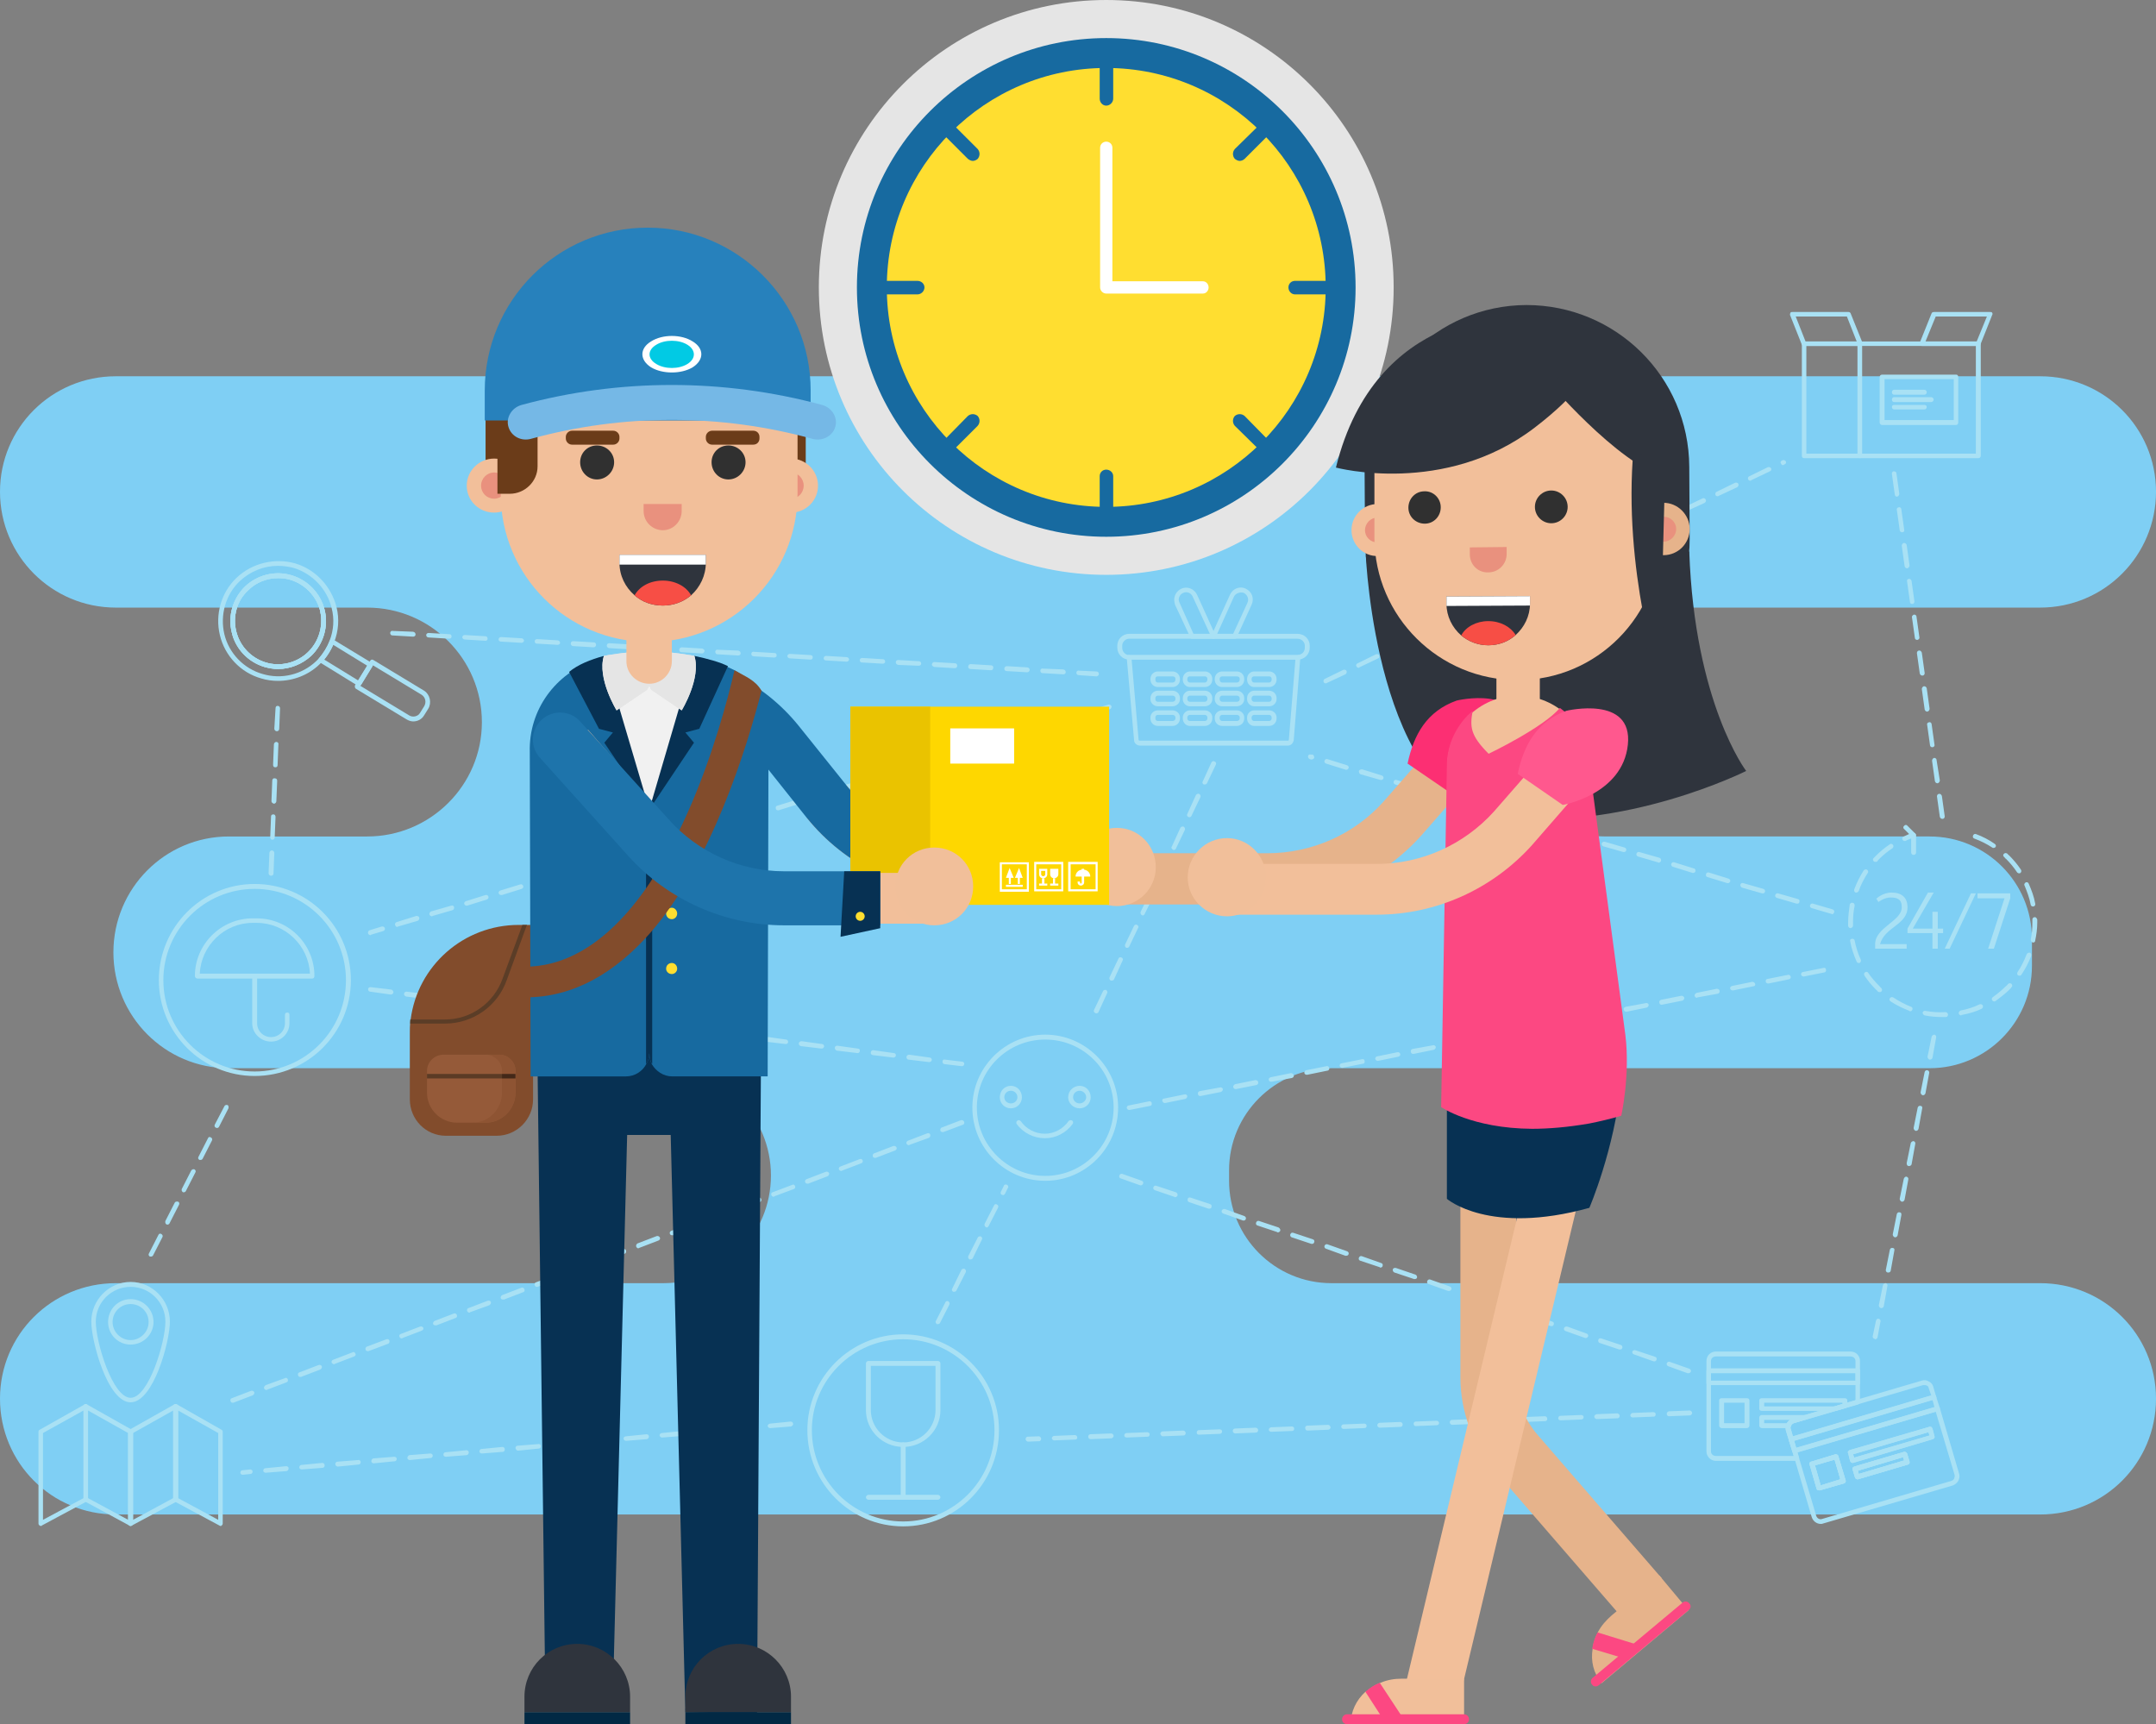 <?xml version="1.0" encoding="UTF-8"?>
<!DOCTYPE svg PUBLIC "-//W3C//DTD SVG 1.1//EN" "http://www.w3.org/Graphics/SVG/1.1/DTD/svg11.dtd">
<!-- Creator: CorelDRAW X7 -->
<svg xmlns="http://www.w3.org/2000/svg" xml:space="preserve" width="5.266in" height="4.211in" version="1.1" style="shape-rendering:geometricPrecision; text-rendering:geometricPrecision; image-rendering:optimizeQuality; fill-rule:evenodd; clip-rule:evenodd"
viewBox="0 0 5266 4211"
 xmlns:xlink="http://www.w3.org/1999/xlink">
 <rect x="0" y="0" width="5266" height="4211" fill="#808080" stroke="none"/>
 <defs>
  <style type="text/css">
   <![CDATA[
    .fil30 {fill:#01CAE4;fill-rule:nonzero}
    .fil25 {fill:#022944;fill-rule:nonzero}
    .fil16 {fill:#073153;fill-rule:nonzero}
    .fil14 {fill:#0B6F90;fill-rule:nonzero}
    .fil3 {fill:#176AA0;fill-rule:nonzero}
    .fil33 {fill:#1E74AB;fill-rule:nonzero}
    .fil28 {fill:#2781BC;fill-rule:nonzero}
    .fil6 {fill:#2F343D;fill-rule:nonzero}
    .fil12 {fill:#303030;fill-rule:nonzero}
    .fil23 {fill:#432818;fill-rule:nonzero}
    .fil15 {fill:#55B9DC;fill-rule:nonzero}
    .fil24 {fill:#5B3B25;fill-rule:nonzero}
    .fil20 {fill:#5B3D27;fill-rule:nonzero}
    .fil26 {fill:#6B3C19;fill-rule:nonzero}
    .fil29 {fill:#75B8E6;fill-rule:nonzero}
    .fil0 {fill:#7FCFF4;fill-rule:nonzero}
    .fil19 {fill:#824C2C;fill-rule:nonzero}
    .fil22 {fill:#8E5433;fill-rule:nonzero}
    .fil21 {fill:#955A39;fill-rule:nonzero}
    .fil1 {fill:#A9E1F4;fill-rule:nonzero}
    .fil2 {fill:#E5E5E5;fill-rule:nonzero}
    .fil7 {fill:#E6B38B;fill-rule:nonzero}
    .fil10 {fill:#E9917E;fill-rule:nonzero}
    .fil32 {fill:#EAC300;fill-rule:nonzero}
    .fil8 {fill:#F1BF9A;fill-rule:nonzero}
    .fil27 {fill:#F1F1F1;fill-rule:nonzero}
    .fil11 {fill:#F2BF9A;fill-rule:nonzero}
    .fil13 {fill:#F74E45;fill-rule:nonzero}
    .fil9 {fill:#FC2F73;fill-rule:nonzero}
    .fil17 {fill:#FC4882;fill-rule:nonzero}
    .fil31 {fill:#FED700;fill-rule:nonzero}
    .fil18 {fill:#FF588E;fill-rule:nonzero}
    .fil4 {fill:#FFDE30;fill-rule:nonzero}
    .fil5 {fill:white;fill-rule:nonzero}
   ]]>
  </style>
 </defs>
 <g id="Layer_x0020_1">
  <g id="_992487360">
   <path class="fil0" d="M5266 1201c0,-156 -126,-282 -283,-282l-4700 0c-157,0 -283,126 -283,282 0,156 126,283 283,283l614 0c154,0 280,125 280,280 0,154 -126,279 -280,279l-338 0c-156,0 -282,127 -282,283 0,156 126,283 282,283l1062 0c145,0 262,117 262,262 0,145 -117,263 -262,263l-1338 0c-157,0 -283,126 -283,282 0,157 126,283 283,283l4700 0c157,0 283,-126 283,-283 0,-156 -126,-282 -283,-282l-1731 0c-138,0 -250,-112 -250,-250l0 -26c0,-137 112,-249 250,-249l1461 0c138,0 250,-112 250,-250l0 -66c0,-138 -112,-250 -250,-250l-790 0c-155,0 -280,-125 -280,-279 0,-155 125,-280 280,-280l1060 0c157,0 283,-127 283,-283z"/>
   <g>
    <g>
     <g>
      <g>
       <path class="fil1" d="M4592 2306l65 0 0 11 -77 0 0 -11c0,-41 65,-56 65,-90 0,-15 -5,-24 -27,-24 -16,0 -30,11 -30,11l-5 -8c0,0 15,-15 37,-15 25,0 39,12 39,36 0,43 -56,48 -67,90z"/>
       <polygon class="fil1" points="4746,2279 4733,2279 4733,2317 4720,2317 4720,2279 4659,2279 4659,2268 4709,2180 4723,2180 4672,2268 4720,2268 4720,2227 4733,2227 4733,2268 4746,2268 "/>
       <polygon class="fil1" points="4762,2317 4750,2317 4814,2182 4826,2182 "/>
       <polygon class="fil1" points="4910,2182 4910,2194 4870,2317 4856,2317 4896,2194 4830,2194 4830,2182 "/>
      </g>
     </g>
     <g>
      <g>
       <path class="fil1" d="M4745 2484c-15,0 -30,-1 -44,-4 -3,-1 -5,-4 -5,-7 1,-3 4,-5 7,-4 16,3 33,4 49,3 3,0 6,3 6,6 0,3 -2,6 -5,6 -3,0 -6,0 -8,0zm45 -4l0 0c-3,0 -5,-2 -6,-5 0,-3 2,-6 5,-7 16,-3 32,-8 46,-15 3,-1 7,0 8,3 1,3 0,6 -3,8 -15,7 -32,12 -49,15 0,1 -1,1 -1,1zm-124 -10l0 0c-1,0 -2,0 -2,-1 -16,-6 -32,-14 -46,-23 -3,-2 -4,-5 -2,-8 2,-3 5,-3 8,-2 14,9 28,17 44,23 3,1 4,4 3,7 -1,2 -3,4 -5,4zm205 -24l0 0c-2,0 -4,-1 -5,-3 -2,-3 -1,-6 2,-8 11,-8 22,-17 32,-27 2,-1 3,-3 5,-5 2,-2 6,-2 8,0 2,2 3,6 0,8 -1,2 -3,4 -5,6 -10,10 -22,19 -34,28 -1,0 -2,1 -3,1zm-280 -23l0 0c-1,0 -3,0 -4,-1 -2,-2 -3,-4 -5,-5 -11,-11 -20,-22 -28,-34 -2,-3 -1,-7 1,-8 3,-2 6,-2 8,1 8,12 17,22 27,32 2,2 3,4 5,5 2,3 3,6 0,9 -1,1 -2,1 -4,1zm342 -40l0 0c-1,0 -3,0 -4,-1 -2,-1 -3,-5 -1,-8 9,-13 16,-28 22,-43 1,-3 5,-5 8,-4 3,1 4,5 3,8 -6,16 -14,31 -24,46 -1,1 -2,2 -4,2zm-393 -31l0 0c-2,0 -4,-1 -5,-3 -7,-16 -13,-33 -16,-50 -1,-3 1,-6 4,-6 3,-1 6,1 7,4 3,16 8,32 15,47 1,3 0,6 -3,8 0,0 -1,0 -2,0zm426 -50l0 0c-1,0 -1,0 -1,0 -3,-1 -5,-4 -5,-7 3,-14 4,-28 4,-42 0,-2 0,-4 0,-7 0,-3 2,-6 6,-6 3,0 5,3 6,6 0,2 0,5 0,7 0,15 -2,30 -5,44 0,3 -2,5 -5,5zm-446 -35l0 0c-3,0 -6,-3 -6,-6 0,-3 0,-5 0,-8 0,-14 2,-29 4,-44 1,-3 4,-5 7,-4 3,0 5,3 5,7 -3,13 -4,27 -4,41 0,3 0,5 0,8 0,3 -3,5 -6,6 0,0 0,0 0,0zm445 -53l0 0c-2,0 -5,-2 -5,-4 -3,-17 -9,-32 -15,-47 -2,-3 0,-6 3,-8 2,-1 6,0 7,3 7,16 13,32 16,49 1,3 -1,6 -4,7 -1,0 -1,0 -2,0zm-431 -34l0 0c0,0 -1,0 -2,0 -3,-2 -4,-5 -3,-8 6,-16 14,-32 23,-46 2,-3 6,-3 8,-2 3,2 4,6 2,8 -9,14 -17,29 -22,44 -1,2 -3,4 -6,4zm397 -47l0 0c-1,0 -3,-1 -4,-2 -8,-12 -17,-23 -27,-33 -2,-1 -3,-3 -5,-5 -3,-2 -3,-6 0,-8 2,-2 5,-2 8,0 1,2 3,3 5,5 11,11 20,22 28,34 2,3 1,6 -1,8 -1,1 -2,1 -4,1zm-350 -28l0 0c-2,0 -3,0 -4,-1 -3,-2 -3,-6 -1,-8 2,-2 4,-4 6,-6 10,-10 22,-20 34,-28 2,-2 6,-1 8,2 1,2 1,6 -2,8 -11,7 -22,16 -32,26 -2,2 -4,4 -5,6 -1,1 -3,1 -4,1zm288 -34l0 0c-1,0 -2,0 -3,-1 -14,-9 -28,-16 -44,-22 -3,-1 -4,-4 -3,-7 1,-3 4,-5 7,-4 16,6 32,14 46,24 3,2 4,5 2,8 -1,1 -3,2 -5,2zm-217 -17l0 0c-2,0 -4,-1 -5,-3 -2,-3 0,-7 3,-8 4,-2 9,-4 13,-6l-12 -12c-3,-2 -3,-6 0,-8 2,-3 6,-3 8,0l19 19c1,1 2,3 1,5 0,2 -1,4 -3,4 -8,3 -15,5 -22,9 0,0 -1,0 -2,0z"/>
      </g>
      <g>
       <path class="fil1" d="M4674 2088c-3,0 -6,-2 -6,-6l0 -42c0,-3 3,-6 6,-6 3,0 6,3 6,6l0 42c0,4 -3,6 -6,6z"/>
      </g>
     </g>
    </g>
    <g>
     <g>
      <path class="fil1" d="M2553 2884c-98,0 -178,-80 -178,-179 0,-98 80,-178 178,-178 98,0 178,80 178,178 0,99 -80,179 -178,179zm0 -345l0 0c-92,0 -167,74 -167,166 0,92 75,167 167,167 92,0 167,-75 167,-167 0,-92 -75,-166 -167,-166z"/>
     </g>
     <g>
      <g>
       <path class="fil1" d="M2469 2707c-15,0 -27,-12 -27,-27 0,-16 12,-28 27,-28 15,0 27,12 27,28 0,15 -12,27 -27,27zm0 -43l0 0c-9,0 -16,7 -16,16 0,8 7,15 16,15 9,0 16,-7 16,-15 0,-9 -7,-16 -16,-16z"/>
      </g>
      <g>
       <path class="fil1" d="M2637 2707c-15,0 -28,-12 -28,-27 0,-16 13,-28 28,-28 15,0 27,12 27,28 0,15 -12,27 -27,27zm0 -43l0 0c-9,0 -16,7 -16,16 0,8 7,15 16,15 8,0 16,-7 16,-15 0,-9 -8,-16 -16,-16z"/>
      </g>
     </g>
     <g>
      <path class="fil1" d="M2552 2780c-27,0 -53,-13 -69,-35 -1,-3 -1,-6 2,-8 2,-2 6,-1 8,1 13,19 35,31 59,31 23,0 45,-12 58,-31 2,-2 6,-3 9,-1 2,2 3,5 1,8 -16,22 -41,35 -68,35z"/>
     </g>
    </g>
    <g>
     <g>
      <g>
       <path class="fil1" d="M2964 1560l-52 0c-3,0 -5,-1 -5,-4l-37 -79c-1,-4 -2,-8 -2,-12 0,-12 7,-22 17,-27 15,-7 32,0 39,15l45 99c1,2 0,4 -1,5 -1,2 -3,3 -4,3zm-49 -12l0 0 40 0 -42 -91c-4,-9 -14,-13 -23,-9 -7,3 -11,10 -11,17 0,2 1,5 2,7l34 76z"/>
      </g>
      <g>
       <path class="fil1" d="M3016 1560l-52 0c-2,0 -3,-1 -4,-3 -1,-1 -2,-3 -1,-5l45 -99c5,-11 15,-18 27,-18 4,0 8,1 12,3 15,7 21,24 14,39l0 0 -36 79c0,3 -3,4 -5,4zm-43 -12l0 0 39 0 35 -76c4,-9 0,-19 -9,-24 -9,-3 -20,1 -24,9l-41 91zm79 -74l0 0 0 0 0 0z"/>
      </g>
     </g>
     <g>
      <path class="fil1" d="M3146 1821l-362 0c-7,0 -14,-6 -14,-13l-18 -202c0,-2 1,-4 2,-5 2,-1 3,-2 5,-1l410 0c2,-1 4,0 5,1 2,1 2,3 2,5l-16 201c-1,8 -7,14 -14,14zm-382 -210l0 0 17 196c0,1 1,2 3,2l362 0c1,0 2,-1 2,-2l16 -196 -400 0z"/>
     </g>
     <g>
      <path class="fil1" d="M3169 1611l-411 0c0,0 0,0 0,0 -16,0 -29,-13 -29,-29l0 -5c0,-16 13,-29 29,-29l206 0c0,0 0,0 0,0l205 0c17,0 30,13 30,29l0 5c0,16 -13,29 -29,29 0,0 0,0 -1,0zm-411 -51l0 0c-9,0 -17,8 -17,17l0 5c0,10 8,18 17,18 1,0 1,0 1,0l410 0c11,-1 18,-8 18,-18l0 -5c0,-9 -8,-17 -18,-17l-205 0c0,0 0,0 0,0l-206 0z"/>
     </g>
     <g>
      <path class="fil1" d="M2964 1560l0 0c-4,0 -6,-3 -6,-6 0,-3 2,-6 6,-6 3,0 6,3 6,6 0,3 -2,6 -6,6z"/>
     </g>
     <g>
      <g>
       <g>
        <path class="fil1" d="M2864 1678l-36 0c-10,0 -18,-8 -18,-18l0 -2c0,-10 8,-18 18,-18l36 0c10,0 18,8 18,18l0 2c0,10 -8,18 -18,18zm-36 -26l0 0c-4,0 -6,2 -6,6l0 2c0,4 2,7 6,7l36 0c4,0 7,-3 7,-7l0 -2c0,-4 -3,-6 -7,-6l-36 0z"/>
       </g>
       <g>
        <path class="fil1" d="M2943 1678l-37 0c-9,0 -17,-8 -17,-18l0 -2c0,-10 8,-18 17,-18l37 0c10,0 18,8 18,18l0 2c0,10 -8,18 -18,18zm-37 -26l0 0c-3,0 -6,2 -6,6l0 2c0,4 3,7 6,7l37 0c3,0 6,-3 6,-7l0 -2c0,-4 -3,-6 -6,-6l-37 0z"/>
       </g>
       <g>
        <path class="fil1" d="M3021 1678l-36 0c-10,0 -18,-8 -18,-18l0 -2c0,-10 8,-18 18,-18l36 0c10,0 18,8 18,18l0 2c0,10 -8,18 -18,18zm-36 -26l0 0c-3,0 -6,2 -6,6l0 2c0,4 3,7 6,7l36 0c4,0 7,-3 7,-7l0 -2c0,-4 -3,-6 -7,-6l-36 0z"/>
       </g>
       <g>
        <path class="fil1" d="M3100 1678l-37 0c-9,0 -17,-8 -17,-18l0 -2c0,-10 8,-18 17,-18l37 0c10,0 18,8 18,18l0 2c0,10 -8,18 -18,18zm-37 -26l0 0c-3,0 -6,2 -6,6l0 2c0,4 3,7 6,7l37 0c3,0 6,-3 6,-7l0 -2c0,-4 -3,-6 -6,-6l-37 0z"/>
       </g>
      </g>
      <g>
       <g>
        <path class="fil1" d="M2864 1725l-36 0c-10,0 -18,-8 -18,-17l0 -3c0,-10 8,-18 18,-18l36 0c10,0 18,8 18,18l0 3c0,9 -8,17 -18,17zm-36 -26l0 0c-4,0 -6,3 -6,6l0 3c0,3 2,6 6,6l36 0c4,0 7,-3 7,-6l0 -3c0,-3 -3,-6 -7,-6l-36 0z"/>
       </g>
       <g>
        <path class="fil1" d="M2943 1725l-37 0c-9,0 -17,-8 -17,-17l0 -3c0,-10 8,-18 17,-18l37 0c10,0 18,8 18,18l0 3c0,9 -8,17 -18,17zm-37 -26l0 0c-3,0 -6,3 -6,6l0 3c0,3 3,6 6,6l37 0c3,0 6,-3 6,-6l0 -3c0,-3 -3,-6 -6,-6l-37 0z"/>
       </g>
       <g>
        <path class="fil1" d="M3021 1725l-36 0c-10,0 -18,-8 -18,-17l0 -3c0,-10 8,-18 18,-18l36 0c10,0 18,8 18,18l0 3c0,9 -8,17 -18,17zm-36 -26l0 0c-3,0 -6,3 -6,6l0 3c0,3 3,6 6,6l36 0c4,0 7,-3 7,-6l0 -3c0,-3 -3,-6 -7,-6l-36 0z"/>
       </g>
       <g>
        <path class="fil1" d="M3100 1725l-37 0c-9,0 -17,-8 -17,-17l0 -3c0,-10 8,-18 17,-18l37 0c10,0 18,8 18,18l0 3c0,9 -8,17 -18,17zm-37 -26l0 0c-3,0 -6,3 -6,6l0 3c0,3 3,6 6,6l37 0c3,0 6,-3 6,-6l0 -3c0,-3 -3,-6 -6,-6l-37 0z"/>
       </g>
      </g>
      <g>
       <g>
        <path class="fil1" d="M2864 1773l-36 0c-10,0 -18,-8 -18,-18l0 -3c0,-9 8,-17 18,-17l36 0c10,0 18,8 18,17l0 3c0,10 -8,18 -18,18zm-36 -27l0 0c-4,0 -6,3 -6,6l0 3c0,3 2,6 6,6l36 0c4,0 7,-3 7,-6l0 -3c0,-3 -3,-6 -7,-6l-36 0z"/>
       </g>
       <g>
        <path class="fil1" d="M2943 1773l-37 0c-9,0 -17,-8 -17,-18l0 -3c0,-9 8,-17 17,-17l37 0c10,0 18,8 18,17l0 3c0,10 -8,18 -18,18zm-37 -27l0 0c-3,0 -6,3 -6,6l0 3c0,3 3,6 6,6l37 0c3,0 6,-3 6,-6l0 -3c0,-3 -3,-6 -6,-6l-37 0z"/>
       </g>
       <g>
        <path class="fil1" d="M3021 1773l-36 0c-10,0 -18,-8 -18,-18l0 -3c0,-9 8,-17 18,-17l36 0c10,0 18,8 18,17l0 3c0,10 -8,18 -18,18zm-36 -27l0 0c-3,0 -6,3 -6,6l0 3c0,3 3,6 6,6l36 0c4,0 7,-3 7,-6l0 -3c0,-3 -3,-6 -7,-6l-36 0z"/>
       </g>
       <g>
        <path class="fil1" d="M3100 1773l-37 0c-9,0 -17,-8 -17,-18l0 -3c0,-9 8,-17 17,-17l37 0c10,0 18,8 18,17l0 3c0,10 -8,18 -18,18zm-37 -27l0 0c-3,0 -6,3 -6,6l0 3c0,3 3,6 6,6l37 0c3,0 6,-3 6,-6l0 -3c0,-3 -3,-6 -6,-6l-37 0z"/>
       </g>
      </g>
     </g>
    </g>
    <g>
     <g>
      <path class="fil1" d="M4832 1119l-289 0c-3,0 -6,-2 -6,-6l0 -274c0,-3 3,-5 6,-5l289 0c3,0 6,2 6,5l0 274c0,4 -3,6 -6,6zm-284 -11l0 0 278 0 0 -263 -278 0 0 263z"/>
     </g>
     <g>
      <path class="fil1" d="M4543 1119l-136 0c-4,0 -6,-2 -6,-6l0 -274c0,-3 2,-5 6,-5l136 0c3,0 5,2 5,5l0 274c0,4 -2,6 -5,6zm-131 -11l0 0 125 0 0 -263 -125 0 0 263z"/>
     </g>
     <g>
      <g>
       <path class="fil1" d="M4778 1038l-181 0c-3,0 -6,-3 -6,-6l0 -111c0,-4 3,-6 6,-6l181 0c3,0 5,2 5,6l0 111c0,3 -2,6 -5,6zm-175 -12l0 0 169 0 0 -100 -169 0 0 100z"/>
      </g>
      <g>
       <g>
        <path class="fil1" d="M4700 964l-74 0c-3,0 -5,-3 -5,-6 0,-3 2,-6 5,-6l74 0c4,0 6,3 6,6 0,3 -2,6 -6,6z"/>
       </g>
       <g>
        <path class="fil1" d="M4700 1000l-74 0c-3,0 -5,-3 -5,-6 0,-3 2,-5 5,-5l74 0c4,0 6,2 6,5 0,3 -2,6 -6,6z"/>
       </g>
       <g>
        <path class="fil1" d="M4717 982l-91 0c-3,0 -5,-3 -5,-6 0,-3 2,-6 5,-6l91 0c3,0 6,3 6,6 0,3 -3,6 -6,6z"/>
       </g>
      </g>
     </g>
     <g>
      <path class="fil1" d="M4832 845l-137 0c-2,0 -4,-1 -5,-2 -1,-2 -1,-4 -1,-6l29 -72c1,-2 3,-3 6,-3l137 0c2,0 4,0 5,2 1,2 1,4 0,5l-29 73c0,2 -3,3 -5,3zm-129 -11l0 0 125 0 25 -61 -125 0 -25 61z"/>
     </g>
     <g>
      <path class="fil1" d="M4544 845l-137 0c-3,0 -5,-1 -6,-3l-29 -73c0,-1 0,-3 1,-5 1,-2 3,-2 5,-2l137 0c2,0 4,1 5,3l29 72c1,2 1,4 0,6 -1,1 -3,2 -5,2zm-134 -11l0 0 125 0 -24 -61 -125 0 24 61z"/>
     </g>
    </g>
    <g>
     <g>
      <g>
       <path class="fil1" d="M4389 3568l-198 0c-13,0 -23,-11 -23,-23l0 -221c0,-13 10,-23 23,-23l329 0c13,0 23,10 23,23l0 100c0,3 -1,5 -4,6l-158 46c-3,1 -6,4 -7,8 -1,2 -1,4 0,6l20 70c1,2 0,4 -1,5 -1,2 -3,3 -4,3zm-198 -255l0 0c-7,0 -12,5 -12,11l0 221c0,6 5,11 12,11l190 0 -19 -62c-1,-5 -1,-9 1,-14 2,-7 8,-13 15,-15l154 -45 0 -96c0,-6 -5,-11 -12,-11l-329 0zm346 111l0 0 1 0 -1 0z"/>
      </g>
      <g>
       <path class="fil1" d="M4537 3383l-363 0c-4,0 -6,-2 -6,-5l0 -30c0,-3 2,-6 6,-6l363 0c4,0 6,3 6,6l0 30c0,3 -2,5 -6,5zm-358 -11l0 0 353 0 0 -18 -353 0 0 18z"/>
      </g>
      <g>
       <path class="fil1" d="M4267 3488l-62 0c-3,0 -6,-3 -6,-6l0 -62c0,-3 3,-5 6,-5l62 0c3,0 6,2 6,5l0 62c0,3 -3,6 -6,6zm-56 -12l0 0 50 0 0 -50 -50 0 0 50z"/>
      </g>
      <g>
       <path class="fil1" d="M4482 3446l-179 0c-3,0 -6,-2 -6,-5l0 -21c0,-3 3,-5 6,-5l203 0c3,0 6,2 6,5l0 14c0,2 -2,4 -4,5l-24 7c-1,0 -1,0 -2,0zm-173 -11l0 0 172 0 19 -6 0 -3 -191 0 0 9z"/>
      </g>
      <g>
       <path class="fil1" d="M4368 3488l-65 0c-3,0 -6,-3 -6,-6l0 -20c0,-3 3,-6 6,-6l107 0c3,0 5,2 6,5 0,3 -1,5 -4,6l-31 9c-3,1 -6,4 -7,8 -1,2 -3,4 -6,4zm-59 -12l0 0 55 0c2,-3 5,-6 9,-8l-64 0 0 8z"/>
      </g>
     </g>
     <g>
      <g>
       <path class="fil1" d="M4375 3521c-3,0 -5,-2 -6,-4l-7 -23c-1,-5 -1,-9 1,-14 2,-7 8,-13 15,-15l316 -93c6,-2 12,-1 17,2 6,3 10,8 11,13l7 24c1,1 1,3 0,4 -1,1 -2,2 -4,3l-349 103c0,0 -1,0 -1,0zm326 -138l0 0c-1,0 -3,0 -4,0l-316 93c-3,1 -6,4 -7,8 -1,2 -1,4 0,6l5 18 338 -100 -6 -17c0,-3 -2,-6 -5,-7 -2,-1 -4,-1 -5,-1z"/>
      </g>
      <g>
       <path class="fil1" d="M4447 3722c-10,0 -19,-7 -22,-17l-47 -160c-1,-1 -1,-3 0,-4 1,-2 2,-3 4,-3l348 -103c4,-1 7,1 8,4l47 160c0,0 0,0 0,0 2,6 1,12 -2,18 -3,5 -8,9 -13,11l-317 93c-2,1 -4,1 -6,1zm-57 -175l0 0 46 155c2,6 8,10 14,8l316 -93c3,-1 6,-3 7,-6 1,-3 2,-6 1,-9l-46 -154 -338 99zm53 93l0 0c-3,0 -5,-1 -6,-4l-17 -59c0,-1 0,-3 0,-4 1,-2 2,-3 4,-3l59 -18c3,0 6,1 7,4l18 60c1,3 -1,6 -4,7l-59 17c-1,0 -2,0 -2,0zm-10 -61l0 0 14 49 48 -15 -14 -48 -48 14zm104 34l0 0c-1,0 -2,0 -3,-1 -2,-1 -3,-2 -3,-3l-6 -20c-1,-3 1,-6 4,-7l122 -36c1,0 3,0 4,1 1,0 2,2 3,3l6 20c1,3 -1,6 -4,7l-122 36c0,0 -1,0 -1,0zm1 -21l0 0 2 8 111 -33 -3 -8 -110 33zm-13 -19l0 0c-1,0 -2,0 -3,-1 -1,0 -2,-2 -3,-3l-5 -20c-1,-1 -1,-3 0,-4 1,-1 2,-2 3,-3l195 -57c2,-1 3,0 5,0 1,1 2,2 3,4l5 19c1,3 -1,6 -4,7l-195 58c0,0 -1,0 -1,0zm1 -21l0 0 3 8 184 -54 -3 -8 -184 54z"/>
      </g>
      <g>
       <path class="fil1" d="M4443 3640c-3,0 -5,-1 -6,-4l-17 -59c0,-1 0,-3 0,-4 1,-2 2,-3 4,-3l59 -18c3,0 6,1 7,4l1 4c0,0 0,0 0,0l17 56c1,3 -1,6 -4,7l-59 17c-1,0 -2,0 -2,0zm-10 -61l0 0 14 49 48 -15 -14 -48 -48 14z"/>
      </g>
      <g>
       <path class="fil1" d="M4537 3613c-1,0 -2,0 -3,-1 -2,-1 -3,-2 -3,-3l-6 -20c-1,-3 1,-6 4,-7l122 -36c1,0 3,0 4,1 1,0 2,2 3,3l6 20c1,3 -1,6 -4,7l-122 36c0,0 -1,0 -1,0zm1 -21l0 0 2 8 111 -33 -3 -8 -110 33z"/>
      </g>
      <g>
       <path class="fil1" d="M4383 3549c-2,0 -5,-1 -5,-4l-9 -28c-1,-3 1,-7 4,-7l349 -103c2,-1 3,-1 5,0 1,1 2,2 2,4l9 28c1,3 -1,6 -4,7l-349 103c-1,0 -1,0 -2,0zm-1 -30l0 0 5 17 338 -99 -5 -18 -338 100z"/>
      </g>
      <g>
       <path class="fil1" d="M4383 3547c-3,0 -5,-2 -6,-4l-8 -26c0,-2 0,-4 1,-5 3,-4 9,-3 10,1l8 27c1,3 -1,6 -4,7 0,0 -1,0 -1,0z"/>
      </g>
      <g>
       <g>
        <path class="fil1" d="M4443 3640c-3,0 -5,-1 -6,-4l-17 -59c0,-1 0,-3 0,-4 1,-2 2,-3 4,-3l59 -18c3,0 6,1 7,4l18 60c1,3 -1,6 -4,7l-59 17c-1,0 -2,0 -2,0zm-10 -61l0 0 14 49 48 -15 -14 -48 -48 14z"/>
       </g>
       <g>
        <path class="fil1" d="M4525 3573c-1,0 -2,0 -3,-1 -1,0 -2,-2 -3,-3l-5 -20c-1,-1 -1,-3 0,-4 1,-1 2,-2 3,-3l195 -57c2,-1 3,0 5,0 1,1 2,2 3,4l5 19c1,3 -1,6 -4,7l-195 58c0,0 -1,0 -1,0zm1 -21l0 0 3 8 184 -54 -3 -8 -184 54z"/>
       </g>
       <g>
        <path class="fil1" d="M4537 3613c-1,0 -2,0 -3,-1 -2,-1 -3,-2 -3,-3l-6 -20c-1,-3 1,-6 4,-7l122 -36c1,0 3,0 4,1 1,0 2,2 3,3l6 20c1,3 -1,6 -4,7l-122 36c0,0 -1,0 -1,0zm1 -21l0 0 2 8 111 -33 -3 -8 -110 33z"/>
       </g>
      </g>
     </g>
    </g>
    <g>
     <g>
      <g>
       <path class="fil1" d="M662 2544c-25,0 -46,-20 -46,-45l0 -111c0,-3 3,-6 6,-6 3,0 6,3 6,6l0 111c0,19 15,34 34,34 19,0 34,-15 34,-34l0 -20c0,-4 2,-6 6,-6 3,0 5,2 5,6l0 20c0,25 -20,45 -45,45z"/>
      </g>
      <g>
       <path class="fil1" d="M763 2390l-281 0c-3,0 -6,-3 -6,-6 0,-78 64,-141 141,-141l10 0c78,0 141,63 141,141 0,3 -2,6 -5,6zm-275 -12l0 0 269 0c-3,-68 -60,-124 -130,-124l-10 0c-69,0 -126,56 -129,124z"/>
      </g>
     </g>
     <g>
      <path class="fil1" d="M622 2628c-129,0 -234,-105 -234,-234 0,-130 105,-235 234,-235 130,0 235,105 235,235 0,129 -105,234 -235,234zm0 -457l0 0c-123,0 -223,100 -223,223 0,123 100,223 223,223 123,0 223,-100 223,-223 0,-123 -100,-223 -223,-223z"/>
     </g>
    </g>
    <g>
     <g>
      <g>
       <g>
        <path class="fil1" d="M2206 3534l0 0c-50,0 -91,-40 -91,-90l0 -114c0,-3 3,-6 6,-6l170 0c3,0 6,3 6,6l0 114c0,50 -41,90 -91,90zm-79 -198l0 0 0 108c0,43 35,79 79,79 44,0 79,-36 79,-79l0 -108 -158 0z"/>
       </g>
       <g>
        <path class="fil1" d="M2206 3663c-3,0 -6,-3 -6,-6l0 -128c0,-3 3,-6 6,-6 3,0 6,3 6,6l0 128c0,3 -3,6 -6,6z"/>
       </g>
       <g>
        <path class="fil1" d="M2291 3663l-170 0c-3,0 -6,-3 -6,-6 0,-3 3,-6 6,-6l170 0c3,0 6,3 6,6 0,3 -3,6 -6,6z"/>
       </g>
      </g>
     </g>
     <g>
      <path class="fil1" d="M2206 3728c-129,0 -234,-105 -234,-235 0,-129 105,-234 234,-234 129,0 234,105 234,234 0,130 -105,235 -234,235zm0 -457l0 0c-123,0 -223,100 -223,222 0,123 100,223 223,223 123,0 223,-100 223,-223 0,-122 -100,-222 -223,-222z"/>
     </g>
    </g>
    <g>
     <g>
      <g>
       <g>
        <path class="fil1" d="M319 3425c-56,0 -96,-149 -96,-197 0,-53 43,-97 96,-97 53,0 96,44 96,97 0,48 -40,197 -96,197zm0 -282l0 0c-47,0 -85,38 -85,85 0,50 41,186 85,186 44,0 85,-136 85,-186 0,-47 -38,-85 -85,-85z"/>
       </g>
       <g>
        <path class="fil1" d="M319 3284c-31,0 -55,-25 -55,-55 0,-31 24,-56 55,-56 31,0 56,25 56,56 0,30 -25,55 -56,55zm0 -99l0 0c-24,0 -44,19 -44,44 0,24 20,44 44,44 24,0 44,-20 44,-44 0,-25 -20,-44 -44,-44z"/>
       </g>
      </g>
      <g>
       <g>
        <path class="fil1" d="M100 3727c-1,0 -2,0 -3,-1 -2,-1 -3,-3 -3,-5l0 -224c0,-2 1,-4 3,-5l110 -62c1,-1 4,-1 5,0 2,1 3,3 3,5l0 227c0,2 -1,4 -3,5l-110 59c0,1 -1,1 -2,1zm5 -227l0 0 0 212 99 -53 0 -214 -99 55z"/>
       </g>
       <g>
        <path class="fil1" d="M319 3727c-1,0 -2,0 -3,-1 -2,-1 -3,-3 -3,-5l0 -224c0,-2 1,-4 3,-5l110 -62c2,-1 4,-1 6,0 1,1 3,3 3,5l0 227c0,2 -2,4 -3,5l-110 59c-1,1 -2,1 -3,1zm6 -227l0 0 0 212 98 -53 0 -214 -98 55z"/>
       </g>
       <g>
        <path class="fil1" d="M319 3727c-1,0 -2,0 -3,-1l-109 -59c-2,-1 -3,-3 -3,-5l0 -227c0,-2 1,-4 2,-5 2,-1 4,-1 6,0l110 62c2,1 3,3 3,5l0 224c0,2 -1,4 -3,5 -1,1 -2,1 -3,1zm-104 -68l0 0 98 53 0 -212 -98 -55 0 214z"/>
       </g>
       <g>
        <path class="fil1" d="M538 3727c0,0 -1,0 -2,-1l-110 -59c-2,-1 -3,-3 -3,-5l0 -227c0,-2 1,-4 3,-5 2,-1 4,-1 6,0l109 62c2,1 3,3 3,5l0 224c0,2 -1,4 -3,5 0,1 -1,1 -3,1zm-103 -68l0 0 98 53 0 -212 -98 -55 0 214z"/>
       </g>
      </g>
     </g>
    </g>
    <g>
     <g>
      <path class="fil1" d="M877 1675c-1,0 -2,0 -3,0l-94 -58c-2,-1 -3,-2 -3,-4 0,-2 0,-3 2,-5 11,-13 20,-27 26,-43 1,-2 2,-3 4,-4 2,0 3,0 5,1l94 57c2,2 3,5 2,8l-28 46c-1,1 -3,2 -5,2zm-85 -64l0 0 83 51 22 -36 -83 -51c-6,13 -13,25 -22,36z"/>
     </g>
     <g>
      <path class="fil1" d="M1009 1762c-5,0 -11,-2 -16,-5l-124 -75c-1,-1 -2,-2 -2,-4 -1,-1 0,-3 0,-4l37 -60c2,-3 5,-4 8,-2l124 75c14,9 19,29 10,44l-10 16c-6,10 -16,15 -27,15zm-129 -87l0 0 119 72c9,6 22,3 27,-6l10 -16c6,-10 3,-22 -6,-28l-119 -72 -31 50z"/>
     </g>
     <g>
      <path class="fil1" d="M679 1663c-14,0 -28,-2 -41,-6 -50,-14 -89,-55 -101,-106 -12,-50 3,-104 41,-140 38,-36 93,-49 143,-35 50,15 88,56 101,107 7,28 5,58 -6,86 -6,17 -16,33 -29,47 0,0 0,0 0,0 -2,2 -5,5 -7,7 -27,26 -64,40 -101,40zm0 -281l0 0c-34,0 -67,13 -93,37 -35,33 -49,83 -38,130 11,46 47,84 93,97 46,14 96,2 131,-31 2,-2 5,-5 7,-7 11,-13 20,-27 26,-43 10,-26 12,-53 5,-80 -11,-46 -47,-84 -93,-98 -12,-3 -25,-5 -38,-5zm104 230l0 0 0 0 0 0zm-104 22l0 0c-11,0 -22,-2 -33,-5 -40,-12 -71,-44 -80,-85 -10,-40 3,-83 33,-112 30,-28 73,-39 113,-27l0 0c40,12 71,44 81,85 10,40 -3,83 -33,112 -22,20 -51,32 -81,32zm0 -222l0 0c-26,0 -53,10 -72,29 -28,25 -39,64 -30,101 9,36 36,65 72,76 36,11 76,1 103,-25 27,-26 38,-64 30,-101 -9,-36 -37,-65 -73,-76 -10,-3 -20,-4 -30,-4z"/>
     </g>
     <g>
      <path class="fil1" d="M679 1634c-11,0 -22,-2 -33,-5 -40,-12 -71,-44 -80,-85 -10,-40 3,-83 33,-112 30,-28 73,-39 113,-27 40,12 71,44 81,85 10,40 -3,83 -33,112 -22,20 -51,32 -81,32zm0 -222l0 0c-26,0 -53,10 -72,29 0,0 0,0 0,0 -28,25 -39,64 -30,101 9,36 36,65 72,76 36,11 76,1 103,-25 27,-26 38,-64 30,-101 -9,-36 -37,-65 -73,-76 -10,-3 -20,-4 -30,-4zm-76 24l0 0 0 0 0 0z"/>
     </g>
     <g>
      <path class="fil1" d="M679 1634c-11,0 -22,-2 -33,-5 -36,-11 -64,-38 -77,-73 -1,-4 -2,-8 -3,-12 -10,-40 3,-83 33,-112 30,-28 73,-39 113,-27 40,12 71,44 81,85 1,3 1,7 2,11 5,37 -8,75 -35,101 -22,20 -51,32 -81,32zm0 -222l0 0c-26,0 -53,10 -72,29 -28,25 -39,64 -30,101 1,3 2,7 3,10 11,32 37,56 69,66 36,11 76,1 103,-25 24,-23 36,-57 32,-90 -1,-4 -2,-7 -2,-11 -9,-36 -37,-65 -73,-76 -10,-3 -20,-4 -30,-4z"/>
     </g>
    </g>
    <g>
     <path class="fil1" d="M662 2139c0,0 0,0 0,0 -3,0 -6,-3 -6,-6l2 -50c0,-3 3,-6 6,-6 3,0 6,3 6,6l-2 51c0,3 -3,5 -6,5zm3 -88l0 0c0,0 0,0 0,0 -3,0 -5,-3 -5,-6l2 -51c0,-3 2,-5 6,-5 3,0 5,3 5,6l-2 50c0,3 -2,6 -6,6zm4 -88l0 0c0,0 0,0 0,0 -3,-1 -6,-3 -6,-6l2 -51c0,-3 3,-6 6,-5 4,0 6,2 6,6l-2 50c0,3 -3,6 -6,6zm4 -89l0 0c0,0 -1,0 -1,0 -3,0 -5,-2 -5,-6l2 -50c0,-3 3,-6 6,-6 3,0 6,3 5,6l-2 51c0,3 -2,5 -5,5zm3 -88l0 0c0,0 0,0 0,0 -3,0 -6,-3 -6,-6l3 -50c0,-4 2,-6 5,-6 4,0 6,3 6,6l-2 50c0,4 -3,6 -6,6z"/>
    </g>
    <g>
     <path class="fil1" d="M4744 2000c-3,0 -5,-2 -6,-5l-7 -50c0,-3 2,-6 5,-6 3,-1 6,2 7,5l7 50c0,3 -2,6 -5,6 0,0 -1,0 -1,0zm-12 -87l0 0c-3,0 -5,-2 -6,-5l-7 -50c0,-3 2,-6 5,-7 3,0 6,2 6,5l8 50c0,3 -2,6 -5,7 -1,0 -1,0 -1,0zm-13 -88l0 0c-2,0 -5,-2 -5,-5l-7 -50c-1,-3 2,-6 5,-6 3,-1 6,2 6,5l7 50c1,3 -2,6 -5,6 0,0 0,0 -1,0zm-12 -87l0 0c-3,0 -5,-2 -6,-5l-7 -50c0,-3 2,-6 5,-7 4,0 6,2 7,5l7 50c0,3 -2,6 -5,7 0,0 -1,0 -1,0zm-12 -88l0 0c-3,0 -5,-2 -6,-5l-7 -50c0,-3 2,-6 5,-6 3,-1 6,2 7,5l7 50c0,3 -2,6 -5,6 -1,0 -1,0 -1,0zm-12 -87l0 0c-3,0 -6,-2 -6,-5l-7 -50c-1,-3 2,-6 5,-7 3,0 6,2 6,5l7 50c1,3 -1,6 -5,7 0,0 0,0 0,0zm-13 -88l0 0c-3,0 -5,-2 -5,-5l-7 -50c-1,-3 1,-6 4,-6 4,-1 6,2 7,5l7 50c0,3 -2,6 -5,6 0,0 0,0 -1,0zm-12 -87l0 0c-3,0 -5,-2 -6,-5l-7 -50c0,-3 2,-6 5,-7 3,0 6,2 7,5l7 50c0,3 -2,6 -5,7 -1,0 -1,0 -1,0zm-12 -88l0 0c-3,0 -6,-2 -6,-5l-7 -50c-1,-3 2,-6 5,-6 3,-1 6,2 6,5l7 50c1,3 -1,6 -5,6 0,0 0,0 0,0zm-13 -87l0 0c-2,0 -5,-2 -5,-5l-7 -50c-1,-3 1,-6 4,-7 4,0 7,2 7,5l7 50c0,3 -2,6 -5,7 0,0 0,0 -1,0z"/>
    </g>
    <g>
     <path class="fil1" d="M4580 3271c0,0 -1,0 -1,-1 -3,0 -5,-3 -5,-6l8 -38c1,-4 4,-6 7,-5 3,1 5,4 4,7l-7 38c-1,3 -3,5 -6,5zm15 -76l0 0c0,0 -1,0 -1,0 -3,-1 -5,-4 -5,-7l10 -49c1,-3 4,-5 7,-5 3,1 5,4 4,7l-9 50c-1,2 -3,4 -6,4zm17 -87l0 0c0,0 -1,0 -1,0 -3,0 -5,-3 -5,-6l10 -50c1,-3 4,-5 7,-4 3,0 5,3 4,6l-9 50c-1,3 -3,4 -6,4zm17 -86l0 0c0,0 -1,0 -1,0 -3,-1 -5,-4 -5,-7l10 -50c1,-3 4,-5 7,-4 3,0 5,3 4,7l-9 49c-1,3 -3,5 -6,5zm17 -87l0 0c0,0 -1,0 -1,0 -3,-1 -5,-4 -5,-7l10 -49c1,-3 4,-6 7,-5 3,1 5,4 4,7l-9 49c-1,3 -3,5 -6,5zm17 -87l0 0c0,0 -1,0 -1,0 -3,0 -5,-3 -5,-7l10 -49c1,-3 4,-5 7,-5 3,1 5,4 4,7l-9 50c-1,2 -3,4 -6,4zm17 -86l0 0c0,0 -1,0 -1,0 -3,-1 -5,-4 -5,-7l10 -50c1,-3 4,-5 7,-4 3,0 5,3 4,6l-9 50c-1,3 -3,5 -6,5zm17 -87l0 0c0,0 -1,0 -1,0 -3,-1 -5,-4 -5,-7l10 -50c1,-3 4,-5 7,-4 3,1 5,4 4,7l-9 49c-1,3 -3,5 -6,5zm17 -87l0 0c0,0 -1,0 -1,0 -3,-1 -5,-4 -5,-7l10 -49c1,-3 4,-5 7,-5 3,1 5,4 4,7l-9 50c-1,2 -3,4 -6,4z"/>
    </g>
    <g>
     <path class="fil1" d="M2511 3521c-3,0 -6,-3 -6,-6 0,-3 2,-6 5,-6l27 -1c3,0 6,3 6,6 0,3 -2,6 -5,6l-27 1c0,0 0,0 0,0zm64 -3l0 0c-3,0 -5,-2 -6,-5 0,-3 3,-6 6,-6l50 -2c3,0 6,2 6,5 1,4 -2,6 -5,6l-51 2c0,0 0,0 0,0zm89 -3l0 0c-4,0 -6,-3 -6,-6 0,-3 2,-6 5,-6l51 -2c3,0 6,3 6,6 0,3 -3,6 -6,6l-50 2c0,0 0,0 0,0zm88 -4l0 0c-3,0 -6,-2 -6,-5 0,-3 2,-6 6,-6l50 -2c3,0 6,2 6,5 0,4 -2,6 -5,6l-51 2c0,0 0,0 0,0zm88 -3l0 0c-3,0 -5,-3 -6,-6 0,-3 3,-6 6,-6l50 -2c3,0 6,3 6,6 0,3 -2,6 -5,6l-51 2c0,0 0,0 0,0zm88 -4l0 0c-3,0 -5,-2 -5,-5 0,-3 2,-6 5,-6l51 -2c3,0 6,2 6,5 0,4 -3,6 -6,6l-50 2c0,0 0,0 -1,0zm89 -3l0 0c-3,0 -6,-3 -6,-6 0,-3 2,-6 6,-6l50 -2c3,0 6,3 6,6 0,3 -2,6 -6,6l-50 2c0,0 0,0 0,0zm88 -4l0 0c-3,0 -6,-2 -6,-5 0,-3 3,-6 6,-6l50 -2c3,0 6,2 6,5 0,4 -2,6 -5,6l-51 2c0,0 0,0 0,0zm88 -3l0 0c-3,0 -5,-3 -5,-6 -1,-3 2,-6 5,-6l51 -2c3,0 5,3 6,6 0,3 -3,6 -6,6l-50 2c0,0 -1,0 -1,0zm89 -4l0 0c-3,0 -6,-2 -6,-5 0,-3 2,-6 5,-6l51 -2c3,0 6,2 6,5 0,4 -2,6 -6,6l-50 2c0,0 0,0 0,0zm88 -3l0 0c-3,0 -6,-3 -6,-6 0,-3 3,-6 6,-6l50 -2c3,0 6,3 6,6 0,3 -2,6 -5,6l-51 2c0,0 0,0 0,0zm88 -4l0 0c-3,0 -5,-2 -5,-5 -1,-3 2,-6 5,-6l51 -2c3,0 5,2 6,5 0,4 -3,6 -6,6l-50 2c-1,0 -1,0 -1,0zm89 -3l0 0c-3,0 -6,-3 -6,-6 0,-3 2,-6 5,-6l51 -2c3,0 6,3 6,6 0,3 -3,6 -6,6l-50 2c0,0 0,0 0,0zm88 -4l0 0c-3,0 -6,-2 -6,-5 0,-3 2,-6 6,-6l50 -2c3,0 6,2 6,5 0,4 -2,6 -5,6l-51 2c0,0 0,0 0,0zm88 -3l0 0c-3,0 -5,-3 -6,-6 0,-3 3,-5 6,-6l50 -2c4,0 6,3 6,6 1,3 -2,6 -5,6l-51 2c0,0 0,0 0,0zm89 -4l0 0c-4,0 -6,-2 -6,-5 0,-3 2,-6 5,-6l51 -2c3,0 6,2 6,5 0,4 -3,6 -6,6l-50 2c0,0 0,0 0,0zm88 -3l0 0c-3,0 -6,-3 -6,-6 0,-3 2,-5 6,-6l50 -2c3,0 6,3 6,6 0,3 -2,6 -5,6l-51 2c0,0 0,0 0,0zm88 -4l0 0c-3,0 -6,-2 -6,-5 0,-3 3,-6 6,-6l50 -2c3,0 6,2 6,5 0,4 -2,6 -5,6l-51 2c0,0 0,0 0,0zm88 -3l0 0c-3,0 -5,-3 -5,-6 0,-3 2,-5 5,-6l51 -2c3,0 6,3 6,6 0,3 -3,6 -6,6l-50 2c0,0 0,0 -1,0z"/>
    </g>
    <g>
     <path class="fil1" d="M2291 3234c-1,0 -2,0 -3,0 -2,-2 -4,-5 -2,-8l23 -45c1,-3 4,-4 7,-3 3,2 4,5 3,8l-23 45c-1,2 -3,3 -5,3zm40 -79l0 0c-1,0 -2,0 -3,0 -3,-2 -4,-5 -2,-8l22 -45c2,-3 5,-4 8,-3 3,2 4,5 3,8l-23 45c-1,2 -3,3 -5,3zm39 -79l0 0c0,0 -1,0 -2,0 -3,-2 -4,-5 -3,-8l23 -45c1,-3 5,-4 8,-3 3,2 4,5 2,8l-22 45c-1,2 -3,3 -6,3zm40 -78l0 0c-1,0 -2,-1 -2,-1 -3,-1 -4,-5 -3,-8l23 -45c1,-3 5,-4 7,-2 3,1 4,4 3,7l-23 45c-1,2 -3,4 -5,4zm40 -79l0 0c-1,0 -2,-1 -3,-1 -3,-1 -4,-5 -2,-8l7 -14c1,-3 5,-4 8,-2 2,1 4,5 2,7l-7 14c-1,2 -3,4 -5,4z"/>
    </g>
    <g>
     <path class="fil1" d="M593 3602c-3,0 -6,-2 -6,-5 0,-3 2,-6 5,-6l19 -2c3,0 6,2 6,5 0,3 -2,6 -5,6l-19 2c0,0 0,0 0,0zm56 -5l0 0c-3,0 -6,-2 -6,-5 0,-3 2,-6 5,-6l51 -5c3,0 6,2 6,5 0,4 -2,6 -5,7l-51 4c0,0 0,0 0,0zm88 -8l0 0c-3,0 -6,-2 -6,-5 0,-3 2,-6 5,-6l51 -5c3,0 6,2 6,6 0,3 -2,6 -5,6l-51 4c0,0 0,0 0,0zm88 -7l0 0c-3,0 -6,-3 -6,-6 0,-3 2,-6 5,-6l51 -4c3,-1 6,2 6,5 0,3 -2,6 -5,6l-51 5c0,0 0,0 0,0zm88 -8l0 0c-3,0 -6,-2 -6,-5 0,-4 2,-6 5,-7l51 -4c3,0 6,2 6,5 0,3 -2,6 -5,6l-51 5c0,0 0,0 0,0zm88 -8l0 0c-3,0 -6,-2 -6,-5 0,-3 2,-6 5,-7l51 -4c3,0 6,2 6,5 0,3 -2,6 -5,6l-51 5c0,0 0,0 0,0zm88 -8l0 0c-3,0 -6,-2 -6,-5 0,-3 2,-6 5,-6l51 -5c3,0 6,2 6,5 0,4 -2,6 -5,7l-51 4c0,0 0,0 0,0zm88 -8l0 0c-3,0 -6,-2 -6,-5 0,-3 2,-6 5,-6l51 -5c3,0 6,2 6,6 0,3 -2,6 -5,6l-51 4c0,0 0,0 0,0zm88 -7l0 0c-3,0 -5,-3 -6,-6 0,-3 2,-6 5,-6l51 -4c3,-1 6,2 6,5 0,3 -2,6 -5,6l-50 5c-1,0 -1,0 -1,0zm88 -8l0 0c-3,0 -5,-2 -6,-5 0,-4 2,-6 6,-7l50 -4c3,0 6,2 6,5 0,3 -2,6 -5,6l-50 5c-1,0 -1,0 -1,0zm88 -8l0 0c-3,0 -5,-2 -6,-5 0,-3 2,-6 6,-6l50 -5c3,0 6,2 6,5 0,3 -2,6 -5,7l-50 4c-1,0 -1,0 -1,0zm88 -8l0 0c-3,0 -5,-2 -6,-5 0,-3 2,-6 6,-6l50 -5c3,0 6,2 6,5 0,4 -2,6 -5,7l-50 4c-1,0 -1,0 -1,0zm88 -8l0 0c-3,0 -5,-2 -6,-5 0,-3 2,-6 6,-6l50 -5c3,0 6,3 6,6 0,3 -2,6 -5,6l-50 4c-1,0 -1,0 -1,0zm88 -7l0 0c-3,0 -5,-3 -6,-6 0,-3 2,-6 6,-6l50 -4c3,-1 6,2 6,5 0,3 -2,6 -5,6l-50 5c-1,0 -1,0 -1,0zm88 -8l0 0c-3,0 -5,-2 -6,-5 0,-4 3,-6 6,-7l50 -4c3,0 6,2 6,5 0,3 -2,6 -5,6l-50 5c0,0 -1,0 -1,0zm88 -8l0 0c-3,0 -5,-2 -6,-5 0,-3 3,-6 6,-6l50 -5c3,0 6,2 6,5 1,3 -2,6 -5,7l-50 4c0,0 -1,0 -1,0z"/>
    </g>
    <g>
     <path class="fil1" d="M369 3069c-1,0 -2,0 -3,0 -3,-2 -4,-5 -2,-8l23 -45c1,-3 5,-4 7,-2 3,1 4,5 3,7l-23 45c-1,2 -3,3 -5,3zm40 -78l0 0c-1,0 -2,0 -3,-1 -2,-1 -3,-5 -2,-8l23 -45c1,-2 5,-3 8,-2 3,1 4,5 2,8l-23 45c-1,2 -3,3 -5,3zm40 -79l0 0c-1,0 -1,0 -2,0 -3,-2 -4,-5 -3,-8l23 -45c2,-3 5,-4 8,-3 3,2 4,5 2,8l-23 45c-1,2 -3,3 -5,3zm41 -79l0 0c-1,0 -2,0 -3,0 -3,-2 -4,-5 -2,-8l23 -45c1,-3 4,-4 7,-2 3,1 4,5 3,7l-23 45c-1,2 -3,3 -5,3zm40 -78l0 0c-1,0 -2,0 -3,-1 -3,-1 -4,-5 -2,-8l23 -44c1,-3 5,-4 8,-3 2,1 3,5 2,8l-23 45c-1,2 -3,3 -5,3z"/>
    </g>
    <g>
     <path class="fil1" d="M2678 1652c0,0 0,0 0,0l-43 -3c-4,0 -6,-3 -6,-6 0,-3 3,-6 6,-5l43 2c4,0 6,3 6,6 0,3 -3,6 -6,6zm-81 -5l0 0c0,0 0,0 0,0l-51 -3c-3,0 -5,-3 -5,-6 0,-3 3,-6 6,-5l50 2c4,1 6,3 6,7 0,3 -3,5 -6,5zm-88 -5l0 0c0,0 0,0 0,0l-51 -3c-3,0 -5,-3 -5,-6 0,-3 3,-6 6,-6l50 3c3,0 6,3 6,6 0,3 -3,6 -6,6zm-88 -5l0 0c0,0 -1,0 -1,0l-50 -3c-3,0 -6,-3 -5,-6 0,-3 2,-6 6,-6l50 3c3,0 6,3 5,6 0,3 -2,6 -5,6zm-89 -5l0 0c0,0 0,0 0,0l-50 -3c-3,-1 -6,-3 -6,-6 1,-4 3,-6 6,-6l51 3c3,0 5,3 5,6 0,3 -2,6 -6,6zm-88 -6l0 0c0,0 0,0 0,0l-50 -2c-4,-1 -6,-3 -6,-7 0,-3 3,-5 6,-5l51 3c3,0 5,3 5,6 0,3 -3,5 -6,5zm-88 -5l0 0c0,0 0,0 0,0l-51 -3c-3,0 -5,-2 -5,-6 0,-3 3,-5 6,-5l50 3c4,0 6,3 6,6 0,3 -3,5 -6,5zm-88 -5l0 0c0,0 0,0 -1,0l-50 -3c-3,0 -6,-3 -5,-6 0,-3 3,-5 6,-5l50 3c3,0 6,3 6,6 -1,3 -3,5 -6,5zm-88 -5l0 0c-1,0 -1,0 -1,0l-50 -3c-3,0 -6,-3 -6,-6 1,-3 3,-5 6,-5l51 3c3,0 6,3 5,6 0,3 -2,5 -5,5zm-89 -5l0 0c0,0 0,0 0,0l-50 -3c-4,0 -6,-3 -6,-6 0,-3 3,-6 6,-5l51 3c3,0 5,2 5,6 0,3 -3,5 -6,5zm-88 -5l0 0c0,0 0,0 0,0l-51 -3c-3,0 -5,-3 -5,-6 0,-3 3,-6 6,-5l50 2c4,1 6,3 6,7 0,3 -3,5 -6,5zm-88 -5l0 0c0,0 0,0 0,0l-51 -3c-3,0 -5,-3 -5,-6 0,-3 3,-6 6,-6l50 3c3,1 6,3 6,6 -1,3 -3,6 -6,6zm-88 -5l0 0c0,0 -1,0 -1,0l-50 -3c-3,0 -6,-3 -5,-6 0,-3 2,-6 6,-6l50 3c3,0 6,3 5,6 0,3 -2,6 -5,6zm-89 -5l0 0c0,0 0,0 0,0l-50 -3c-3,0 -6,-3 -6,-6 0,-4 3,-6 6,-6l51 3c3,0 5,3 5,6 0,3 -3,6 -6,6zm-88 -5l0 0c0,0 0,0 0,0l-51 -3c-3,-1 -5,-3 -5,-6 0,-4 3,-6 6,-6l51 3c3,0 5,3 5,6 0,3 -3,6 -6,6zm-88 -6l0 0c0,0 0,0 0,0l-51 -3c-3,0 -5,-2 -5,-6 0,-3 3,-5 6,-5l50 3c3,0 6,3 6,6 0,3 -3,5 -6,5zm-88 -5l0 0c0,0 0,0 -1,0l-50 -3c-3,0 -6,-3 -5,-6 0,-3 3,-5 6,-5l50 3c3,0 6,3 6,6 -1,3 -3,5 -6,5zm-88 -5l0 0c-1,0 -1,0 -1,0l-50 -3c-3,0 -6,-3 -6,-6 1,-3 3,-5 6,-5l51 3c3,0 5,3 5,6 0,3 -2,5 -5,5zm-89 -5l0 0c0,0 0,0 0,0l-50 -3c-4,0 -6,-3 -6,-6 0,-3 3,-5 6,-5l51 3c3,0 5,2 5,6 0,3 -3,5 -6,5zm-88 -5l0 0c0,0 0,0 0,0l-51 -3c-3,0 -5,-3 -5,-6 0,-3 3,-6 6,-5l50 2c4,1 6,3 6,7 0,3 -3,5 -6,5z"/>
    </g>
    <g>
     <path class="fil1" d="M3238 1669c-2,0 -4,-1 -5,-3 -1,-3 0,-7 3,-8l45 -22c3,-1 7,0 8,3 1,3 0,6 -3,8l-45 21c-1,1 -2,1 -3,1zm80 -38l0 0c-2,0 -4,-1 -5,-4 -2,-2 0,-6 3,-7l45 -22c3,-1 6,0 8,3 1,3 0,6 -3,7l-46 22c0,1 -1,1 -2,1zm80 -38l0 0c-2,0 -4,-2 -5,-4 -2,-2 -1,-6 2,-7l46 -22c3,-1 6,0 8,3 1,3 0,6 -3,7l-46 22c-1,1 -1,1 -2,1zm79 -38l0 0c-2,0 -4,-2 -5,-4 -1,-3 0,-6 3,-7l46 -22c2,-1 6,0 7,3 2,2 0,6 -2,7l-46 22c-1,0 -2,1 -3,1zm80 -38l0 0c-2,0 -4,-2 -5,-4 -1,-3 0,-6 3,-7l45 -22c3,-2 7,0 8,3 1,2 0,6 -3,7l-45 22c-1,0 -2,1 -3,1zm80 -39l0 0c-2,0 -4,-1 -5,-3 -2,-3 0,-6 3,-8l45 -21c3,-2 6,0 8,2 1,3 0,7 -3,8l-46 22c0,0 -1,0 -2,0zm80 -38l0 0c-2,0 -4,-1 -5,-3 -2,-3 -1,-6 2,-8l46 -21c3,-2 6,-1 8,2 1,3 0,7 -3,8l-46 22c-1,0 -1,0 -2,0zm79 -38l0 0c-2,0 -4,-1 -5,-3 -1,-3 0,-6 3,-8l46 -21c2,-2 6,-1 7,2 2,3 0,7 -2,8l-46 22c-1,0 -2,0 -3,0zm80 -38l0 0c-2,0 -4,-1 -5,-3 -1,-3 0,-6 3,-8l45 -22c3,-1 7,0 8,3 1,3 0,7 -3,8l-45 22c-1,0 -2,0 -3,0zm80 -38l0 0c-2,0 -4,-1 -5,-3 -2,-3 0,-6 3,-8l45 -22c3,-1 6,0 8,3 1,3 0,6 -3,8l-46 22c0,0 -1,0 -2,0zm80 -38l0 0c-2,0 -4,-1 -5,-3 -2,-3 -1,-7 2,-8l46 -22c3,-1 6,0 8,3 1,3 0,6 -3,8l-46 21c-1,1 -1,1 -2,1zm80 -38l0 0c-3,0 -5,-1 -6,-3 -1,-3 0,-7 3,-8l46 -22c2,-1 6,0 7,3 2,3 0,6 -2,8l-46 21c-1,1 -2,1 -2,1zm79 -38l0 0c-2,0 -4,-1 -5,-3 -1,-3 0,-7 3,-8l45 -22c3,-1 7,0 8,3 1,3 0,6 -3,8l-45 21c-1,1 -2,1 -3,1zm80 -38l0 0c-2,0 -4,-1 -5,-3 -2,-3 0,-7 3,-8l45 -22c3,-1 6,0 8,3 1,3 0,6 -3,7l-46 22c0,1 -1,1 -2,1zm80 -38l0 0c-2,0 -4,-1 -5,-4 -2,-2 -1,-6 2,-7l2 -1c3,-1 6,0 8,3 1,3 0,6 -3,7l-2 1c-1,1 -1,1 -2,1z"/>
    </g>
    <g>
     <path class="fil1" d="M4475 2233c-1,0 -1,-1 -2,-1l-48 -14c-3,-1 -5,-4 -4,-7 1,-3 4,-5 7,-4l48 14c3,1 5,4 4,7 -1,3 -3,5 -5,5zm-85 -26l0 0c-1,0 -1,0 -2,0l-48 -14c-3,-1 -5,-4 -4,-7 1,-3 4,-5 7,-4l49 14c3,1 4,4 3,7 0,3 -3,4 -5,4zm-85 -25l0 0c0,0 -1,0 -1,0l-49 -14c-3,-1 -5,-5 -4,-8 1,-3 4,-4 7,-3l49 14c3,1 5,4 4,7 -1,3 -3,4 -6,4zm-84 -25l0 0c-1,0 -2,0 -2,0l-49 -15c-3,-1 -4,-4 -3,-7 0,-3 4,-5 7,-4l48 15c3,1 5,4 4,7 -1,2 -3,4 -5,4zm-85 -25l0 0c-1,0 -1,0 -2,0l-48 -15c-3,-1 -5,-4 -4,-7 1,-3 4,-5 7,-4l48 15c3,0 5,4 4,7 0,2 -3,4 -5,4zm-85 -25l0 0c0,0 -1,0 -2,-1l-48 -14c-3,-1 -5,-4 -4,-7 1,-3 4,-5 7,-4l49 14c3,1 5,4 4,8 -1,2 -3,4 -6,4zm-85 -26l0 0c0,0 -1,0 -1,0l-49 -14c-3,-1 -4,-4 -4,-7 1,-3 5,-5 8,-4l48 14c3,1 5,4 4,7 -1,3 -3,4 -6,4zm-84 -25l0 0c-1,0 -1,0 -2,0l-48 -14c-3,-1 -5,-4 -4,-8 1,-3 4,-4 7,-3l48 14c3,1 5,4 4,7 -1,3 -3,4 -5,4zm-85 -25l0 0c-1,0 -1,0 -2,0l-48 -15c-3,0 -5,-4 -4,-7 1,-3 4,-4 7,-4l49 15c3,1 4,4 3,7 0,2 -3,4 -5,4zm-85 -25l0 0c0,0 -1,0 -1,0l-49 -15c-3,-1 -5,-4 -4,-7 1,-3 4,-5 7,-4l49 15c3,1 5,4 4,7 -1,2 -3,4 -6,4zm-84 -25l0 0c-1,0 -2,0 -2,-1l-48 -14c-4,-1 -5,-4 -4,-7 1,-3 4,-5 7,-4l48 14c3,1 5,5 4,8 -1,2 -3,4 -5,4zm-85 -25l0 0c-1,0 -1,-1 -2,-1l-48 -14c-3,-1 -5,-4 -4,-7 1,-3 4,-5 7,-4l48 14c4,1 5,4 4,7 0,3 -3,5 -5,5zm-85 -26l0 0c0,0 -1,0 -2,0l-48 -14c-3,-1 -5,-4 -4,-7 1,-4 4,-5 7,-4l49 14c3,1 5,4 4,7 -1,3 -3,4 -6,4zm-85 -25l0 0c0,0 -1,0 -1,0l-49 -14c-3,-1 -4,-5 -4,-8 1,-3 5,-4 8,-4l48 15c3,1 5,4 4,7 -1,3 -3,4 -6,4zm-84 -25l0 0c-1,0 -1,0 -2,0l-48 -15c-3,-1 -5,-4 -4,-7 1,-3 4,-5 7,-4l48 15c3,1 5,4 4,7 -1,2 -3,4 -5,4zm-85 -25l0 0c-1,0 -1,0 -2,0l-3 -1c-3,-1 -5,-5 -4,-8 1,-3 4,-4 7,-3l4 0c3,1 4,5 4,8 -1,2 -4,4 -6,4z"/>
    </g>
    <g>
     <path class="fil1" d="M2677 2475c0,0 -1,0 -2,-1 -3,-1 -4,-4 -3,-7l22 -46c1,-3 5,-4 8,-3 2,2 4,5 2,8l-21 46c-1,2 -3,3 -6,3zm38 -80l0 0c0,0 -1,0 -2,0 -3,-2 -4,-5 -3,-8l22 -46c1,-3 5,-4 8,-2 2,1 4,4 2,7l-21 46c-1,2 -3,3 -6,3zm38 -80l0 0c-1,0 -1,0 -2,0 -3,-2 -4,-5 -3,-8l22 -46c1,-2 5,-4 7,-2 3,1 5,5 3,7l-22 46c-1,2 -3,3 -5,3zm38 -79l0 0c-1,0 -1,-1 -2,-1 -3,-1 -4,-5 -3,-8l22 -45c1,-3 4,-4 7,-3 3,1 4,5 3,8l-22 45c-1,2 -3,4 -5,4zm38 -80l0 0c-1,0 -2,-1 -2,-1 -3,-1 -4,-5 -3,-8l22 -45c1,-3 4,-4 7,-3 3,1 4,5 3,8l-22 45c-1,2 -3,4 -5,4zm38 -80l0 0c-1,0 -2,0 -2,-1 -3,-1 -5,-5 -3,-7l21 -46c2,-3 5,-4 8,-3 3,2 4,5 3,8l-22 46c-1,2 -3,3 -5,3zm38 -80l0 0c-1,0 -2,0 -3,-1 -2,-1 -4,-4 -2,-7l21 -46c2,-3 5,-4 8,-3 3,2 4,5 3,8l-22 46c-1,2 -3,3 -5,3zm38 -80l0 0c-1,0 -2,0 -3,0 -3,-2 -4,-5 -2,-8l21 -46c2,-3 5,-4 8,-2 3,1 4,4 3,7l-22 46c-1,2 -3,3 -5,3z"/>
    </g>
    <g>
     <path class="fil1" d="M2758 2711c-3,0 -5,-2 -6,-5 0,-3 2,-6 5,-6l49 -10c3,-1 7,1 7,4 1,4 -1,7 -4,7l-50 10c0,0 -1,0 -1,0zm87 -17l0 0c-3,0 -5,-2 -6,-5 -1,-3 1,-6 5,-6l49 -10c3,-1 6,1 7,4 0,3 -2,6 -5,7l-49 10c-1,0 -1,0 -1,0zm86 -17l0 0c-2,0 -5,-2 -5,-5 -1,-3 1,-6 4,-7l50 -9c3,-1 6,1 7,4 0,3 -2,6 -5,7l-50 10c0,0 0,0 -1,0zm87 -17l0 0c-3,0 -5,-2 -6,-5 0,-3 2,-6 5,-7l49 -10c4,0 7,2 7,5 1,3 -1,6 -4,7l-50 10c0,0 -1,0 -1,0zm87 -18l0 0c-3,0 -5,-1 -6,-4 -1,-3 1,-6 5,-7l49 -10c3,0 6,2 7,5 1,3 -1,6 -5,7l-49 9c-1,0 -1,0 -1,0zm86 -17l0 0c-2,0 -5,-2 -5,-4 -1,-3 1,-6 4,-7l50 -10c3,-1 6,1 7,5 0,3 -2,6 -5,6l-49 10c-1,0 -1,0 -2,0zm87 -17l0 0c-3,0 -5,-2 -6,-5 0,-3 2,-6 5,-6l50 -10c3,-1 6,1 6,4 1,4 -1,7 -4,7l-50 10c0,0 -1,0 -1,0zm87 -17l0 0c-3,0 -5,-2 -6,-5 0,-3 2,-6 5,-6l49 -10c3,-1 6,1 7,4 1,3 -1,6 -5,7l-49 10c0,0 -1,0 -1,0zm86 -17l0 0c-2,0 -5,-2 -5,-5 -1,-3 1,-6 4,-7l50 -9c3,-1 6,1 7,4 0,3 -2,6 -5,7l-49 10c-1,0 -1,0 -2,0zm87 -17l0 0c-3,0 -5,-2 -5,-5 -1,-3 1,-6 4,-7l50 -10c3,0 6,2 6,5 1,3 -1,6 -4,7l-50 10c0,0 0,0 -1,0zm87 -18l0 0c-3,0 -5,-1 -6,-4 0,-3 2,-6 5,-7l49 -10c3,0 6,2 7,5 1,3 -1,6 -4,7l-50 9c0,0 -1,0 -1,0zm87 -17l0 0c-3,0 -6,-2 -6,-4 -1,-3 1,-6 4,-7l50 -10c3,-1 6,2 7,5 0,3 -2,6 -5,6l-49 10c-1,0 -1,0 -1,0zm86 -17l0 0c-2,0 -5,-2 -5,-4 -1,-4 1,-7 4,-7l50 -10c3,-1 6,1 6,4 1,4 -1,7 -4,7l-50 10c0,0 0,0 -1,0zm87 -17l0 0c-3,0 -5,-2 -6,-5 0,-3 2,-6 5,-6l49 -10c3,-1 7,1 7,4 1,3 -1,6 -4,7l-50 10c0,0 -1,0 -1,0zm87 -17l0 0c-3,0 -5,-2 -6,-5 -1,-3 1,-6 5,-7l49 -9c3,-1 6,1 7,4 0,3 -2,6 -5,7l-49 10c-1,0 -1,0 -1,0zm86 -17l0 0c-2,0 -5,-2 -5,-5 -1,-3 1,-6 4,-7l50 -10c3,0 6,2 7,5 0,3 -2,6 -5,7l-50 10c0,0 0,0 -1,0zm87 -17l0 0c-3,0 -5,-2 -6,-5 0,-3 2,-6 5,-7l49 -10c4,0 7,2 7,5 1,3 -1,6 -4,7l-50 9c0,0 -1,1 -1,1zm87 -18l0 0c-3,0 -5,-2 -6,-4 -1,-3 1,-6 5,-7l49 -10c3,0 6,2 7,5 1,3 -1,6 -5,6l-49 10c-1,0 -1,0 -1,0zm86 -17l0 0c-2,0 -5,-2 -5,-4 -1,-4 1,-7 4,-7l50 -10c3,-1 6,1 7,5 0,3 -2,6 -5,6l-49 10c-1,0 -1,0 -2,0zm87 -17l0 0c-3,0 -5,-2 -6,-5 0,-3 2,-6 5,-6l50 -10c3,-1 6,1 6,4 1,3 -1,7 -4,7l-50 10c0,0 -1,0 -1,0z"/>
    </g>
    <g>
     <path class="fil1" d="M4124 3354c0,0 -1,0 -2,0l-47 -17c-3,-1 -5,-4 -4,-7 1,-3 4,-5 7,-4l48 17c3,1 5,4 4,7 -1,2 -3,4 -6,4zm-83 -29l0 0c-1,0 -2,0 -2,0l-48 -17c-3,-1 -5,-4 -4,-7 1,-3 5,-4 8,-3l48 16c3,1 4,4 3,7 -1,3 -3,4 -5,4zm-84 -29l0 0c-1,0 -1,0 -2,0l-48 -16c-3,-1 -4,-5 -3,-8 1,-3 4,-4 7,-3l48 16c3,1 5,5 3,8 0,2 -3,3 -5,3zm-84 -28l0 0c0,0 -1,0 -1,0l-48 -17c-3,-1 -5,-4 -4,-7 1,-3 5,-5 8,-4l47 17c3,1 5,4 4,7 -1,2 -3,4 -6,4zm-83 -29l0 0c-1,0 -1,0 -2,0l-48 -17c-3,-1 -4,-4 -3,-7 1,-3 4,-4 7,-3l48 16c3,1 4,4 3,7 -1,3 -3,4 -5,4zm-84 -29l0 0c0,0 -1,0 -2,0l-47 -16c-3,-1 -5,-5 -4,-8 1,-3 4,-4 7,-3l48 16c3,1 5,5 4,8 -1,2 -3,3 -6,3zm-83 -28l0 0c-1,0 -2,0 -2,-1l-48 -16c-3,-1 -5,-4 -4,-7 1,-3 5,-5 8,-4l48 17c3,1 4,4 3,7 -1,2 -3,4 -5,4zm-84 -29l0 0c-1,0 -1,0 -2,0l-48 -17c-3,-1 -4,-4 -3,-7 1,-3 4,-5 7,-4l48 17c3,1 5,4 4,7 -1,3 -4,4 -6,4zm-84 -29l0 0c0,0 -1,0 -1,0l-48 -16c-3,-1 -5,-5 -4,-8 1,-3 5,-4 8,-3l47 16c3,1 5,5 4,8 -1,2 -3,3 -6,3zm-83 -28l0 0c-1,0 -1,0 -2,-1l-48 -16c-3,-1 -4,-4 -3,-7 1,-3 4,-5 7,-4l48 17c3,1 4,4 3,7 0,2 -3,4 -5,4zm-84 -29l0 0c0,0 -1,0 -2,0l-47 -17c-3,-1 -5,-4 -4,-7 1,-3 4,-5 7,-4l48 17c3,1 5,4 4,7 -1,3 -3,4 -6,4zm-83 -29l0 0c-1,0 -2,0 -2,0l-48 -16c-3,-1 -5,-5 -3,-8 1,-3 4,-4 7,-3l48 16c3,1 4,4 3,7 -1,3 -3,4 -5,4zm-84 -28l0 0c0,0 -1,0 -2,-1l-48 -16c-3,-1 -4,-4 -3,-7 1,-3 4,-5 7,-4l48 16c3,2 5,5 4,8 -1,2 -3,4 -6,4zm-83 -29l0 0c-1,0 -2,0 -2,0l-48 -17c-3,-1 -5,-4 -4,-7 1,-3 5,-5 8,-4l47 17c3,1 5,4 4,7 -1,3 -3,4 -5,4zm-84 -29l0 0c-1,0 -1,0 -2,0l-48 -16c-3,-1 -4,-5 -3,-8 1,-3 4,-4 7,-3l48 16c3,1 4,4 3,7 0,3 -3,4 -5,4zm-84 -28l0 0c0,0 -1,0 -2,-1l-47 -16c-3,-1 -5,-4 -4,-7 1,-3 4,-5 7,-4l48 16c3,1 5,5 4,8 -1,2 -3,4 -6,4zm-83 -29l0 0c-1,0 -1,0 -2,0l-48 -17c-3,-1 -4,-4 -3,-7 1,-3 4,-5 7,-4l48 17c3,1 4,4 3,7 -1,2 -3,4 -5,4z"/>
    </g>
    <g>
     <path class="fil1" d="M568 3426c-2,0 -4,-1 -5,-4 -1,-3 0,-6 3,-7l47 -18c3,-1 6,0 8,3 1,3 -1,7 -4,8l-47 18c0,0 -1,0 -2,0zm83 -31l0 0c-3,0 -5,-2 -6,-4 -1,-3 1,-6 4,-8l47 -17c3,-2 6,0 7,3 1,3 0,6 -3,7l-47 18c-1,1 -2,1 -2,1zm82 -32l0 0c-2,0 -4,-1 -5,-4 -1,-3 0,-6 3,-7l47 -18c3,-1 7,0 8,3 1,3 -1,7 -4,8l-47 18c0,0 -1,0 -2,0zm83 -31l0 0c-2,0 -5,-2 -6,-4 -1,-3 1,-6 4,-7l47 -18c3,-2 6,0 7,3 2,3 0,6 -3,7l-47 18c-1,1 -1,1 -2,1zm82 -32l0 0c-2,0 -4,-1 -5,-3 -1,-3 0,-7 3,-8l48 -18c3,-1 6,0 7,3 1,3 0,7 -3,8l-48 18c0,0 -1,0 -2,0zm83 -31l0 0c-2,0 -5,-2 -5,-4 -2,-3 0,-6 3,-7l47 -18c3,-1 6,0 8,3 1,3 -1,6 -4,7l-47 18c-1,1 -1,1 -2,1zm83 -32l0 0c-3,0 -5,-1 -6,-3 -1,-3 1,-7 4,-8l47 -18c3,-1 6,1 7,4 1,3 0,6 -3,7l-47 18c-1,0 -2,0 -2,0zm82 -31l0 0c-2,0 -4,-2 -5,-4 -1,-3 0,-6 3,-7l47 -18c3,-1 7,0 8,3 1,3 -1,6 -4,8l-47 17c0,1 -1,1 -2,1zm83 -32l0 0c-3,0 -5,-1 -6,-3 -1,-3 1,-7 4,-8l47 -18c3,-1 6,1 7,4 1,3 0,6 -3,7l-47 18c-1,0 -2,0 -2,0zm82 -31l0 0c-2,0 -4,-1 -5,-4 -1,-3 0,-6 3,-7l47 -18c3,-1 7,0 8,3 1,3 0,6 -3,8l-48 18c0,0 -1,0 -2,0zm83 -32l0 0c-2,0 -5,-1 -5,-3 -2,-3 0,-7 3,-8l47 -18c3,-1 6,1 7,4 2,3 0,6 -3,7l-47 18c-1,0 -1,0 -2,0zm83 -31l0 0c-3,0 -5,-1 -6,-4 -1,-3 0,-6 3,-7l48 -18c3,-1 6,0 7,3 1,3 0,7 -3,8l-47 18c-1,0 -2,0 -2,0zm82 -31l0 0c-2,0 -4,-2 -5,-4 -1,-3 0,-6 3,-8l47 -18c3,-1 7,1 8,4 1,3 -1,6 -4,7l-47 18c-1,0 -1,1 -2,1zm83 -32l0 0c-3,0 -5,-1 -6,-4 -1,-3 1,-6 4,-7l47 -18c3,-1 6,0 7,3 1,3 0,7 -3,8l-47 18c-1,0 -2,0 -2,0zm82 -31l0 0c-2,0 -4,-2 -5,-4 -1,-3 0,-6 3,-8l47 -17c3,-2 7,0 8,3 1,3 -1,6 -4,7l-47 18c0,1 -1,1 -2,1zm83 -32l0 0c-2,0 -5,-1 -6,-4 -1,-3 1,-6 4,-7l47 -18c3,-1 6,0 7,3 2,3 0,7 -3,8l-47 18c-1,0 -1,0 -2,0zm82 -31l0 0c-2,0 -4,-2 -5,-4 -1,-3 0,-6 3,-7l48 -18c3,-2 6,0 7,3 1,3 0,6 -3,7l-48 18c0,1 -1,1 -2,1zm83 -32l0 0c-2,0 -4,-1 -5,-3 -2,-3 0,-7 3,-8l47 -18c3,-1 6,0 8,3 1,3 -1,7 -4,8l-47 18c-1,0 -1,0 -2,0zm83 -31l0 0c-3,0 -5,-2 -6,-4 -1,-3 1,-6 4,-7l47 -18c3,-1 6,0 7,3 1,3 0,6 -3,7l-47 18c-1,1 -2,1 -2,1zm82 -32l0 0c-2,0 -4,-1 -5,-3 -1,-3 0,-7 3,-8l47 -18c3,-1 7,1 8,4 1,3 -1,6 -4,7l-47 18c0,0 -1,0 -2,0zm83 -31l0 0c-3,0 -5,-2 -6,-4 -1,-3 1,-6 4,-7l47 -18c3,-1 6,0 7,3 1,3 0,6 -3,8l-47 17c-1,1 -2,1 -2,1zm82 -32l0 0c-2,0 -4,-1 -5,-3 -1,-3 0,-7 3,-8l47 -18c3,-1 7,1 8,4 1,3 0,6 -3,7l-48 18c0,0 -1,0 -2,0z"/>
    </g>
    <g>
     <path class="fil1" d="M2350 2604c-1,0 -1,0 -1,0l-42 -5c-3,0 -5,-3 -5,-6 0,-4 3,-6 6,-5l42 5c3,0 6,3 5,6 0,3 -3,5 -5,5zm-80 -10l0 0c0,0 0,0 -1,0l-50 -6c-3,0 -5,-3 -5,-7 1,-3 3,-5 7,-5l50 7c3,0 5,3 5,6 -1,3 -3,5 -6,5zm-88 -11l0 0c0,0 0,0 0,0l-50 -6c-4,-1 -6,-3 -5,-7 0,-3 3,-5 6,-5l50 7c3,0 6,3 5,6 0,3 -3,5 -6,5zm-87 -11l0 0c0,0 -1,0 -1,0l-50 -6c-3,-1 -5,-3 -5,-7 0,-3 3,-5 6,-5l50 7c4,0 6,3 5,6 0,3 -2,5 -5,5zm-88 -11l0 0c0,0 0,0 -1,0l-50 -6c-3,-1 -5,-3 -5,-7 1,-3 3,-5 7,-5l50 7c3,0 5,3 5,6 -1,3 -3,5 -6,5zm-88 -11l0 0c0,0 0,0 0,0l-50 -6c-4,-1 -6,-3 -5,-7 0,-3 3,-5 6,-5l50 7c3,0 5,3 5,6 0,3 -3,5 -6,5zm-87 -11l0 0c-1,0 -1,0 -1,0l-50 -6c-3,-1 -6,-4 -5,-7 0,-3 3,-5 6,-5l50 7c4,0 6,3 5,6 0,3 -2,5 -5,5zm-88 -11l0 0c0,0 0,0 -1,0l-50 -6c-3,-1 -5,-4 -5,-7 1,-3 3,-5 7,-5l50 7c3,0 5,3 5,6 -1,3 -3,5 -6,5zm-88 -11l0 0c0,0 0,0 0,0l-51 -6c-3,-1 -5,-4 -5,-7 1,-3 4,-5 7,-5l50 7c3,0 5,3 5,6 0,3 -3,5 -6,5zm-87 -11l0 0c-1,0 -1,0 -1,0l-50 -6c-3,-1 -6,-4 -5,-7 0,-3 3,-5 6,-5l50 7c4,0 6,3 5,6 0,3 -3,5 -5,5zm-88 -11l0 0c0,0 -1,0 -1,0l-50 -6c-3,-1 -5,-4 -5,-7 1,-3 3,-5 7,-5l50 7c3,0 5,3 5,6 -1,3 -3,5 -6,5zm-88 -11l0 0c0,0 0,0 0,0l-51 -6c-3,-1 -5,-4 -5,-7 1,-3 4,-5 7,-5l50 6c3,1 5,4 5,7 0,3 -3,5 -6,5zm-87 -11l0 0c-1,0 -1,0 -1,0l-50 -6c-3,-1 -6,-4 -5,-7 0,-3 3,-5 6,-5l50 6c3,1 6,4 5,7 0,3 -3,5 -5,5zm-88 -11l0 0c0,0 -1,0 -1,0l-50 -6c-3,-1 -5,-4 -5,-7 0,-3 3,-5 7,-5l50 6c3,1 5,4 5,7 -1,3 -3,5 -6,5zm-88 -11l0 0c0,0 0,0 -1,0l-50 -6c-3,-1 -5,-4 -5,-7 1,-3 4,-5 7,-5l50 6c3,1 5,4 5,7 0,3 -3,5 -6,5zm-87 -11l0 0c-1,0 -1,0 -1,0l-50 -6c-3,-1 -6,-4 -5,-7 0,-3 3,-5 6,-5l50 6c3,1 6,4 5,7 0,3 -3,5 -5,5zm-88 -11l0 0c0,0 -1,0 -1,0l-50 -7c-3,0 -5,-3 -5,-6 0,-3 3,-5 6,-5l51 6c3,1 5,4 5,7 -1,3 -3,5 -6,5z"/>
    </g>
    <g>
     <path class="fil1" d="M905 2284c-3,0 -5,-2 -6,-4 -1,-4 1,-7 4,-8l29 -9c4,-1 7,1 8,4 1,3 -1,6 -4,7l-30 9c0,1 -1,1 -1,1zm65 -20l0 0c-2,0 -4,-2 -5,-5 -1,-3 1,-6 4,-7l48 -15c3,0 6,1 7,4 1,3 -1,7 -4,8l-48 14c0,0 -1,1 -2,1zm85 -26l0 0c-3,0 -5,-2 -6,-4 -1,-3 1,-7 4,-8l49 -14c3,-1 6,0 7,3 1,4 -1,7 -4,8l-48 14c-1,1 -2,1 -2,1zm84 -26l0 0c-2,0 -4,-2 -5,-4 -1,-3 1,-6 4,-7l48 -15c3,-1 6,1 7,4 1,3 -1,6 -4,7l-48 15c0,0 -1,0 -2,0zm85 -26l0 0c-3,0 -5,-2 -6,-4 -1,-3 1,-6 4,-7l49 -15c3,-1 6,1 7,4 1,3 -1,6 -4,7l-48 15c-1,0 -2,0 -2,0zm84 -26l0 0c-2,0 -4,-1 -5,-4 -1,-3 1,-6 4,-7l48 -15c3,-1 6,1 7,4 1,3 -1,6 -4,7l-48 15c0,0 -1,0 -2,0zm85 -26l0 0c-3,0 -5,-1 -6,-4 0,-3 1,-6 4,-7l49 -15c3,-1 6,1 7,4 1,3 -1,6 -4,7l-48 15c-1,0 -1,0 -2,0zm84 -25l0 0c-2,0 -4,-2 -5,-5 -1,-3 1,-6 4,-7l48 -14c3,-1 6,0 7,3 1,3 0,7 -4,8l-48 14c0,0 -1,1 -2,1zm85 -26l0 0c-2,0 -5,-2 -6,-4 0,-3 1,-7 4,-8l49 -14c3,-1 6,0 7,3 1,4 -1,7 -4,8l-48 14c-1,1 -1,1 -2,1zm85 -26l0 0c-3,0 -5,-2 -6,-4 -1,-3 1,-6 4,-7l48 -15c3,-1 6,1 7,4 1,3 0,6 -4,7l-48 15c0,0 -1,0 -1,0zm84 -26l0 0c-2,0 -5,-2 -5,-4 -1,-3 0,-6 3,-7l49 -15c3,-1 6,1 7,4 1,3 -1,6 -4,7l-48 15c-1,0 -1,0 -2,0zm85 -26l0 0c-3,0 -5,-1 -6,-4 -1,-3 1,-6 4,-7l48 -15c3,-1 6,1 7,4 1,3 0,6 -3,7l-49 15c0,0 -1,0 -1,0zm84 -26l0 0c-2,0 -5,-1 -5,-4 -1,-3 0,-6 3,-7l49 -15c3,-1 6,1 7,4 1,3 -1,6 -4,7l-48 15c-1,0 -1,0 -2,0zm85 -25l0 0c-3,0 -5,-2 -6,-5 -1,-3 1,-6 4,-7l48 -14c3,-1 6,0 7,3 1,3 0,7 -3,8l-49 14c0,0 -1,1 -1,1zm84 -26l0 0c-2,0 -5,-2 -5,-4 -1,-3 0,-7 3,-8l49 -14c3,-1 6,0 7,4 1,3 -1,6 -4,7l-48 14c-1,1 -1,1 -2,1zm85 -26l0 0c-3,0 -5,-2 -6,-4 -1,-3 1,-6 4,-7l48 -15c3,-1 6,1 7,4 1,3 0,6 -3,7l-49 15c0,0 -1,0 -1,0zm84 -26l0 0c-2,0 -5,-2 -5,-4 -1,-3 0,-6 3,-7l49 -15c3,-1 6,1 7,4 1,3 -1,6 -4,7l-48 15c-1,0 -1,0 -2,0zm85 -26l0 0c-3,0 -5,-1 -6,-4 -1,-3 1,-6 4,-7l48 -15c3,-1 7,1 7,4 1,3 0,6 -3,7l-49 15c0,0 -1,0 -1,0zm84 -26l0 0c-2,0 -5,-1 -5,-4 -1,-3 0,-6 3,-7l49 -15c3,-1 6,1 7,4 1,3 -1,6 -4,7l-48 15c-1,0 -1,0 -2,0zm85 -25l0 0c-3,0 -5,-2 -6,-5 -1,-3 1,-6 4,-7l48 -14c3,-1 7,0 7,3 1,3 0,7 -3,8l-49 14c0,0 -1,1 -1,1zm84 -26l0 0c-2,0 -5,-2 -5,-4 -1,-3 0,-7 4,-8l48 -14c3,-1 6,0 7,4 1,3 -1,6 -4,7l-48 14c-1,1 -1,1 -2,1zm85 -26l0 0c-3,0 -5,-2 -6,-4 -1,-3 1,-6 4,-7l48 -15c3,-1 7,1 8,4 0,3 -1,6 -4,7l-49 15c0,0 -1,0 -1,0z"/>
    </g>
   </g>
   <g>
    <g>
     <path class="fil2" d="M2702 0c-388,0 -702,314 -702,702 0,388 314,702 702,702 388,0 702,-314 702,-702 0,-388 -314,-702 -702,-702z"/>
     <path class="fil3" d="M2702 93c-336,0 -609,273 -609,609 0,336 273,609 609,609 336,0 609,-273 609,-609 0,-336 -273,-609 -609,-609z"/>
     <path class="fil4" d="M2702 166c-296,0 -536,240 -536,536 0,296 240,536 536,536 296,0 536,-240 536,-536 0,-296 -240,-536 -536,-536z"/>
     <g>
      <g>
       <path class="fil3" d="M2702 258c-9,0 -16,-8 -16,-17l0 -75c0,-9 7,-17 16,-17 9,0 17,8 17,17l0 75c0,9 -8,17 -17,17z"/>
      </g>
      <g>
       <path class="fil3" d="M2702 1255c-9,0 -16,-8 -16,-17l0 -75c0,-9 7,-16 16,-16 9,0 17,7 17,16l0 75c0,9 -8,17 -17,17z"/>
      </g>
     </g>
     <g>
      <g>
       <path class="fil3" d="M2241 719l-75 0c-9,0 -17,-8 -17,-17 0,-9 8,-16 17,-16l75 0c9,0 17,7 17,16 0,9 -8,17 -17,17z"/>
      </g>
      <g>
       <path class="fil3" d="M3238 719l-75 0c-9,0 -16,-8 -16,-17 0,-9 7,-16 16,-16l75 0c9,0 17,7 17,16 0,9 -8,17 -17,17z"/>
      </g>
     </g>
     <g>
      <g>
       <path class="fil3" d="M2323 1098c-4,0 -8,-2 -12,-5 -6,-7 -6,-17 0,-23l53 -54c7,-6 17,-6 24,0 6,7 6,17 0,24l-53 53c-4,3 -8,5 -12,5z"/>
      </g>
      <g>
       <path class="fil3" d="M3028 393c-4,0 -8,-2 -12,-5 -6,-7 -6,-17 0,-24l54 -53c6,-6 16,-6 23,0 6,7 6,17 0,24l-53 53c-3,3 -8,5 -12,5z"/>
      </g>
     </g>
     <g>
      <g>
       <path class="fil3" d="M3081 1098c-4,0 -8,-2 -11,-5l-54 -53c-6,-7 -6,-17 0,-24 7,-6 17,-6 24,0l53 54c6,6 6,16 0,23 -3,3 -8,5 -12,5z"/>
      </g>
      <g>
       <path class="fil3" d="M2376 393c-4,0 -8,-2 -12,-5l-53 -53c-6,-7 -6,-17 0,-24 7,-6 17,-6 24,0l53 53c6,7 6,17 0,24 -3,3 -8,5 -12,5z"/>
      </g>
     </g>
     <g>
      <path class="fil5" d="M2938 717l-236 0c-8,0 -15,-7 -15,-15l0 -341c0,-9 7,-15 15,-15 8,0 15,6 15,15l0 326 221 0c8,0 14,7 14,15 0,8 -6,15 -14,15z"/>
     </g>
    </g>
   </g>
   <g>
    <g>
     <path class="fil6" d="M3336 1356c0,0 25,602 327,639 303,38 602,-112 602,-112 0,0 -126,-165 -139,-536l-790 9z"/>
     <g>
      <g>
       <path class="fil7" d="M3095 2209l-357 0 0 -125 357 0c109,0 213,-46 285,-127l194 -222 94 81 -195 223c-96,108 -234,170 -378,170z"/>
      </g>
      <path class="fil8" d="M2633 2118c0,-53 42,-96 95,-96 53,0 95,43 95,96 0,52 -42,95 -95,95 -53,0 -95,-43 -95,-95z"/>
     </g>
     <path class="fil9" d="M3558 1711c0,0 162,-39 150,83 -13,122 -159,147 -159,147l-111 -76c15,-71 47,-128 120,-154z"/>
     <path class="fil6" d="M3732 1714c-219,1 -397,-176 -398,-395l-1 -176c0,-219 176,-397 395,-398 219,0 397,176 398,395l1 176c0,219 -176,397 -395,398z"/>
     <g>
      <path class="fil7" d="M3956 3944l-303 -350c-55,-64 -86,-145 -86,-230l0 -689 136 0 0 689c0,52 19,102 53,141l303 350 -103 89z"/>
     </g>
     <g>
      <g>
       <path class="fil7" d="M4063 1228c-35,0 -64,29 -64,64 0,36 29,64 64,64 36,0 64,-29 64,-64 0,-35 -29,-64 -64,-64z"/>
       <path class="fil10" d="M4063 1262c-17,0 -31,13 -31,30 1,17 14,31 31,31 17,0 31,-14 31,-31 0,-17 -14,-30 -31,-30z"/>
      </g>
      <g>
       <path class="fil11" d="M3365 1231c-36,0 -64,29 -64,64 0,35 29,64 64,63 35,0 64,-28 64,-64 0,-35 -29,-63 -64,-63z"/>
       <path class="fil10" d="M3365 1264c-17,0 -31,14 -31,31 0,17 14,30 31,30 17,0 31,-14 30,-30 0,-17 -13,-31 -30,-31z"/>
      </g>
     </g>
     <path class="fil11" d="M3708 1661c-193,1 -350,-155 -351,-347l0 -172c-1,-193 155,-350 348,-350 192,-1 349,155 350,348l0 171c1,193 -155,350 -347,350z"/>
     <g>
      <path class="fil12" d="M3789 1198c-22,0 -40,18 -40,40 0,22 18,40 40,40 22,0 40,-18 40,-40 0,-22 -18,-40 -40,-40z"/>
      <path class="fil12" d="M3479 1200c-22,0 -39,18 -39,40 0,22 18,39 40,39 22,0 39,-18 39,-40 0,-22 -18,-40 -40,-39z"/>
     </g>
     <path class="fil10" d="M3635 1398c-25,1 -45,-19 -45,-44l0 -17 90 -1 0 17c0,25 -20,45 -45,45z"/>
     <g>
      <path class="fil6" d="M3737 1456l0 18c0,31 -14,58 -35,77 -18,16 -41,25 -67,25 -25,0 -48,-9 -66,-24 -22,-19 -36,-47 -36,-77l0 -18 204 -1z"/>
      <g>
       <path class="fil13" d="M3702 1551c-18,16 -41,25 -67,25 -25,0 -48,-9 -66,-24 11,-21 37,-35 66,-35 30,0 55,14 67,34z"/>
       <polygon class="fil5" points="3533,1480 3737,1479 3737,1456 3533,1457 "/>
      </g>
     </g>
     <path class="fil11" d="M3881 2783l0 -911c0,-95 -77,-173 -173,-173 -95,0 -173,78 -173,173l0 565c0,191 155,346 346,346z"/>
     <g>
      <path class="fil14" d="M3882 2453l-348 0 0 124c0,123 101,224 224,224l142 0 36 -80c46,-91 24,-202 -54,-268z"/>
      <g>
       <path class="fil15" d="M3690 2644c-34,0 -62,-28 -62,-62l0 -129 16 0 0 129c0,25 21,46 46,46l0 16z"/>
      </g>
      <polygon class="fil15" points="3882,2417 3534,2417 3534,2453 3882,2453 "/>
      <polygon class="fil14" points="3842,2458 3828,2458 3828,2417 3842,2417 "/>
      <polygon class="fil14" points="3722,2458 3708,2458 3708,2417 3722,2417 "/>
      <polygon class="fil14" points="3561,2458 3547,2458 3547,2417 3561,2417 "/>
     </g>
     <g>
      <polygon class="fil11" points="3565,4147 3433,4115 3776,2679 3908,2710 "/>
     </g>
     <path class="fil16" d="M3534 2577l0 351c0,0 103,90 348,22 0,0 61,-141 78,-308l-426 -65z"/>
     <path class="fil17" d="M3960 2725c-27,8 -53,14 -78,19 -52,9 -99,13 -140,13 -147,-1 -222,-53 -222,-53l14 -834c0,-48 20,-91 51,-123 4,-4 8,-7 12,-11 -7,39 -6,60 39,105 0,0 134,-64 174,-112 44,32 72,83 72,141l88 658c12,98 -10,197 -10,197z"/>
     <path class="fil11" d="M3708 1775c-29,0 -53,-24 -53,-53l0 -99 106 0 0 99c0,29 -24,53 -53,53z"/>
     <g>
      <path class="fil8" d="M3576 4100l0 111 -277 0c0,-31 14,-59 36,-79 1,0 1,0 1,0 11,-9 23,-17 36,-22 16,-7 34,-10 52,-10l152 0z"/>
      <path class="fil17" d="M3290 4187l286 0c7,0 12,6 12,12 0,7 -5,12 -12,12l-286 0c-7,0 -12,-5 -12,-12 0,-6 5,-12 12,-12z"/>
      <path class="fil17" d="M3424 4192l-37 19 -1 0 0 0 -51 -79c10,-9 22,-17 35,-22l54 82z"/>
     </g>
     <g>
      <path class="fil7" d="M4053 3848l71 85 -212 178c-20,-24 -27,-54 -22,-84 0,0 0,-1 0,-1 2,-14 7,-27 13,-40 8,-15 20,-29 34,-41l116 -97z"/>
      <path class="fil17" d="M3890 4098l220 -184c5,-4 12,-3 16,2 5,5 4,12 -1,16l-220 184c-5,4 -12,4 -16,-1 -5,-5 -4,-13 1,-17z"/>
      <path class="fil17" d="M3996 4016l-17 38 0 0 0 0 -90 -27c2,-14 6,-27 13,-40l94 29z"/>
     </g>
     <path class="fil6" d="M3706 770c0,0 -346,-22 -443,372 0,0 266,71 486,-98 219,-168 133,-238 133,-238l-176 -36z"/>
     <path class="fil6" d="M3789 941c0,0 195,226 300,226 0,0 5,-292 -195,-345l-105 119z"/>
     <path class="fil6" d="M4067 1152c0,0 -12,442 -12,517 0,0 -92,-278 -65,-574l77 57z"/>
     <g>
      <g>
       <path class="fil11" d="M3363 2234l-357 0 0 -124 357 0c109,0 213,-47 286,-128l194 -222 93 81 -194 223c-97,108 -235,170 -379,170z"/>
      </g>
      <path class="fil8" d="M2901 2143c0,-53 43,-96 96,-96 52,0 95,43 95,96 0,52 -43,95 -95,95 -53,0 -96,-43 -96,-95z"/>
     </g>
     <path class="fil18" d="M3826 1736c0,0 163,-39 150,83 -13,122 -159,147 -159,147l-110 -76c15,-71 47,-128 119,-154z"/>
    </g>
    <g>
     <path class="fil11" d="M2703 2180l-353 0c-148,0 -286,-67 -379,-182l98 -78c68,86 171,135 281,135l353 0 0 125z"/>
    </g>
    <g>
     <path class="fil3" d="M2562 2180l-212 0c-148,0 -286,-67 -379,-182l-117 -147c-64,-80 -159,-126 -261,-126l0 -124c140,0 270,63 358,172l118 147c68,86 171,135 281,135l212 0 0 125z"/>
    </g>
    <g>
     <g>
      <path class="fil19" d="M1302 2259l0 426c0,49 -40,89 -89,89l-124 0c-49,0 -88,-40 -88,-89l0 -160c0,-10 0,-20 1,-30 0,-2 1,-4 1,-5 17,-131 129,-231 264,-231l35 0z"/>
      <g>
       <path class="fil20" d="M1287 2259l-49 134c-22,64 -83,107 -151,107l-85 0 0 -10 85 0c64,0 120,-41 141,-101l48 -130 11 0z"/>
      </g>
      <path class="fil21" d="M1186 2742l-70 0c-40,0 -73,-33 -73,-73l0 -54c0,-21 18,-39 40,-39l137 0c21,0 39,18 39,39l0 54c0,40 -33,73 -73,73z"/>
      <path class="fil22" d="M1220 2576l-33 0c21,0 39,18 39,39l0 54c0,40 -32,73 -72,73l32 0c40,0 73,-33 73,-73l0 -54c0,-21 -18,-39 -39,-39z"/>
      <g>
       <polygon class="fil23" points="1259,2634 1226,2634 1226,2623 1259,2623 "/>
      </g>
      <g>
       <polygon class="fil24" points="1226,2634 1043,2634 1043,2623 1226,2623 "/>
      </g>
     </g>
     <g>
      <g>
       <polygon class="fil7" points="1840,4173 1674,4173 1674,2543 1840,2543 "/>
      </g>
      <g>
       <polygon class="fil7" points="1497,4173 1332,4173 1332,2543 1497,2543 "/>
      </g>
     </g>
     <path class="fil16" d="M1859 2577c-5,108 -93,195 -203,195l-140 0c-110,0 -199,-87 -203,-195l546 0z"/>
     <polygon class="fil16" points="1674,4182 1849,4186 1859,2528 1632,2528 "/>
     <polygon class="fil16" points="1332,4144 1497,4144 1538,2528 1312,2528 "/>
     <path class="fil6" d="M1803 4015c-72,0 -129,58 -129,129l0 38 258 0 0 -38c0,-71 -58,-129 -129,-129z"/>
     <path class="fil6" d="M1410 4015c-72,0 -129,58 -129,129l0 38 258 0 0 -38c0,-71 -58,-129 -129,-129z"/>
     <polygon class="fil25" points="1539,4211 1281,4211 1281,4182 1539,4182 "/>
     <polygon class="fil25" points="1932,4211 1674,4211 1674,4182 1932,4182 "/>
     <path class="fil26" d="M1577 596l0 0c216,0 391,175 391,391l0 199 -782 0 0 -199c0,-216 175,-391 391,-391z"/>
     <g>
      <g>
       <path class="fil11" d="M1932 1120c-37,0 -67,30 -67,66 0,37 30,66 67,66 36,0 66,-29 66,-66 0,-36 -30,-66 -66,-66z"/>
       <path class="fil10" d="M1932 1154c-18,0 -32,15 -32,32 0,18 14,32 32,32 17,0 31,-14 31,-32 0,-17 -14,-32 -31,-32z"/>
      </g>
      <g>
       <path class="fil11" d="M1207 1120c-37,0 -67,30 -67,66 0,37 30,66 67,66 36,0 66,-29 66,-66 0,-36 -30,-66 -66,-66z"/>
       <path class="fil10" d="M1207 1154c-18,0 -32,15 -32,32 0,18 14,32 32,32 17,0 31,-14 31,-32 0,-17 -14,-32 -31,-32z"/>
      </g>
     </g>
     <path class="fil11" d="M1586 1568c-201,0 -363,-162 -363,-362l0 -178c0,-201 162,-363 363,-363 200,0 362,162 362,363l0 178c0,200 -162,362 -362,362z"/>
     <g>
      <path class="fil12" d="M1779 1088c-23,0 -41,18 -41,41 0,23 18,42 41,42 23,0 42,-19 42,-42 0,-23 -19,-41 -42,-41z"/>
      <path class="fil12" d="M1458 1088c-23,0 -41,18 -41,41 0,23 18,42 41,42 23,0 42,-19 42,-42 0,-23 -19,-41 -42,-41z"/>
     </g>
     <g>
      <path class="fil26" d="M1840 1086l-101 0c-8,0 -15,-7 -15,-15l0 -4c0,-8 7,-15 15,-15l101 0c9,0 15,7 15,15l0 4c0,8 -6,15 -15,15z"/>
      <path class="fil26" d="M1498 1086l-101 0c-8,0 -15,-7 -15,-15l0 -4c0,-8 7,-15 15,-15l101 0c8,0 15,7 15,15l0 4c0,8 -7,15 -15,15z"/>
     </g>
     <g>
      <path class="fil6" d="M1724 1355l0 19c0,32 -14,60 -36,80 -19,16 -43,25 -69,25 -27,0 -51,-9 -69,-25 -23,-20 -37,-48 -37,-80l0 -19 211 0z"/>
      <g>
       <path class="fil13" d="M1688 1454c-19,16 -43,25 -69,25 -27,0 -51,-9 -69,-25 12,-22 38,-36 69,-36 30,0 57,14 69,36z"/>
       <polygon class="fil5" points="1513,1379 1724,1379 1724,1355 1513,1355 "/>
      </g>
     </g>
     <path class="fil10" d="M1619 1295c-26,0 -47,-21 -47,-47l0 -17 93 0 0 17c0,26 -21,47 -46,47z"/>
     <path class="fil26" d="M1313 768l-98 131 0 307 30 0c37,0 68,-30 68,-67l0 -371z"/>
     <path class="fil27" d="M1871 1843l-19 723 -533 0 -19 -723c-3,-126 98,-230 224,-230l123 0c24,0 48,4 69,11 92,30 157,117 155,219z"/>
     <path class="fil3" d="M1877 1782l0 55 -2 792 -233 0c-22,0 -40,-13 -50,-30 -4,-8 -6,-17 -6,-27l0 -595 7 -20 126 -344 26 6c18,4 34,10 49,18 26,15 47,37 62,62 14,25 21,53 21,83z"/>
     <path class="fil3" d="M1586 1977l0 595c0,10 -3,19 -7,26 -9,18 -28,31 -50,31l-233 0 -2 -792c-3,-104 64,-193 158,-224l126 344 8 20z"/>
     <path class="fil16" d="M1586 1977l110 -375c33,7 62,15 82,25l-70 153 -34 9 21 25 -109 163z"/>
     <path class="fil16" d="M1586 1977l-111 -375c-33,9 -63,21 -85,39l73 139 34 9 -21 25 110 163z"/>
     <path class="fil16" d="M1593 1957l0 641 -1 0c-4,-7 -6,-16 -6,-26 0,10 -3,19 -7,26l-1 0 0 -641 8 20 7 -20z"/>
     <path class="fil2" d="M1586 1675c3,7 5,10 5,10l74 50c0,0 48,-78 31,-133 0,0 -55,-11 -110,-11 -56,0 -111,11 -111,11 -17,55 31,133 31,133l74 -50c0,0 2,-3 6,-10z"/>
     <path class="fil2" d="M1586 1675c3,7 5,10 5,10l74 50c0,0 48,-78 31,-133 0,0 -55,-11 -110,-11 -56,0 -111,11 -111,11 -17,55 31,133 31,133l74 -50c0,0 2,-3 6,-10z"/>
     <path class="fil11" d="M1586 1670c-31,0 -56,-25 -56,-55l0 -103 111 0 0 103c0,30 -25,55 -55,55z"/>
     <g>
      <path class="fil4" d="M1641 2083c-8,0 -14,6 -14,14 0,8 6,14 14,14 7,0 13,-6 13,-14 0,-8 -6,-14 -13,-14z"/>
      <path class="fil4" d="M1641 2217c-8,0 -14,7 -14,14 0,8 6,14 14,14 7,0 13,-6 13,-14 0,-7 -6,-14 -13,-14z"/>
      <path class="fil4" d="M1641 2352c-8,0 -14,6 -14,14 0,7 6,13 14,13 7,0 13,-6 13,-13 0,-8 -6,-14 -13,-14z"/>
     </g>
     <g>
      <path class="fil19" d="M1860 1687c-36,140 -123,423 -274,594 -81,91 -181,155 -303,155l0 -75c81,0 192,-39 303,-203 31,-46 62,-103 93,-172 62,-139 99,-280 115,-349 26,15 51,24 66,50z"/>
     </g>
     <g>
      <path class="fil28" d="M1582 556l0 0c219,0 398,178 398,398l0 73 -796 0 0 -73c0,-220 178,-398 398,-398z"/>
      <path class="fil29" d="M1296 1072c226,-62 464,-62 689,0 23,6 48,-6 55,-29 7,-22 -7,-47 -32,-54 -241,-65 -494,-65 -734,0 -25,7 -39,32 -32,54 7,23 31,35 54,29z"/>
      <g>
       <path class="fil5" d="M1692 834c28,17 28,45 0,63 -28,17 -74,17 -102,0 -28,-18 -28,-46 0,-63 28,-18 74,-18 102,0z"/>
       <path class="fil30" d="M1679 842c21,13 21,34 0,47 -21,13 -55,13 -76,0 -22,-13 -22,-34 0,-47 21,-13 55,-13 76,0z"/>
      </g>
     </g>
    </g>
    <g>
     <polygon class="fil31" points="2709,1726 2077,1726 2077,2210 2709,2210 "/>
     <polygon class="fil32" points="2272,1726 2077,1726 2077,2210 2272,2210 "/>
     <polygon class="fil5" points="2477,1865 2321,1865 2321,1779 2477,1779 "/>
     <g>
      <g>
       <g>
        <path class="fil5" d="M2513 2178l-71 0 0 -72 71 0 0 72zm-66 -6l0 0 61 0 0 -61 -61 0 0 61z"/>
       </g>
       <g>
        <g>
         <polygon class="fil5" points="2498,2166 2457,2166 2457,2161 2498,2161 "/>
        </g>
        <g>
         <g>
          <polygon class="fil5" points="2466,2120 2457,2144 2476,2144 "/>
          <g>
           <polygon class="fil5" points="2469,2159 2464,2159 2464,2139 2469,2139 "/>
          </g>
         </g>
         <g>
          <polygon class="fil5" points="2489,2120 2479,2144 2498,2144 "/>
          <g>
           <polygon class="fil5" points="2491,2159 2486,2159 2486,2139 2491,2139 "/>
          </g>
         </g>
        </g>
       </g>
      </g>
      <g>
       <g>
        <path class="fil5" d="M2597 2177l-71 0 0 -72 71 0 0 72zm-66 -5l0 0 61 0 0 -61 -61 0 0 61z"/>
       </g>
       <g>
        <g>
         <g>
          <path class="fil5" d="M2553 2127l0 8c0,3 -2,5 -5,5 -3,0 -5,-2 -5,-5l0 -8 10 0zm5 -5l0 0 -20 0 0 13c0,6 4,10 10,10 6,0 10,-4 10,-10l0 -13z"/>
         </g>
         <g>
          <polygon class="fil5" points="2551,2161 2545,2161 2545,2145 2551,2145 "/>
         </g>
         <g>
          <polygon class="fil5" points="2558,2163 2538,2163 2538,2158 2558,2158 "/>
         </g>
        </g>
        <g>
         <path class="fil5" d="M2575 2145c-6,0 -10,-4 -10,-10l0 -13 20 0 0 13c0,6 -5,10 -10,10z"/>
         <g>
          <polygon class="fil5" points="2577,2161 2572,2161 2572,2145 2577,2145 "/>
         </g>
         <g>
          <polygon class="fil5" points="2585,2163 2565,2163 2565,2158 2585,2158 "/>
         </g>
        </g>
       </g>
      </g>
      <g>
       <g>
        <path class="fil5" d="M2681 2177l-72 0 0 -72 72 0 0 72zm-66 -5l0 0 61 0 0 -61 -61 0 0 61z"/>
       </g>
       <g>
        <g>
         <path class="fil5" d="M2640 2163c-4,0 -8,-3 -8,-8l0 -2 6 0 0 2c0,2 1,3 2,3 1,0 2,-1 2,-3l0 -33 6 0 0 33c0,5 -4,8 -8,8z"/>
        </g>
        <path class="fil5" d="M2663 2141l-36 0c0,-10 8,-17 17,-17l2 0c9,0 17,7 17,17z"/>
       </g>
      </g>
     </g>
    </g>
    <g>
     <g>
      <path class="fil11" d="M2272 2256l-357 0c-144,0 -282,-62 -378,-169l-195 -223 94 -82 194 223c72,80 176,127 285,127l357 0 0 124z"/>
     </g>
     <path class="fil8" d="M2377 2165c0,-53 -42,-95 -95,-95 -53,0 -95,42 -95,95 0,53 42,95 95,95 53,0 95,-42 95,-95z"/>
     <g>
      <path class="fil33" d="M2150 2260l-235 0c-145,0 -284,-62 -381,-170l-215 -239c-25,-27 -23,-69 5,-94 27,-24 69,-22 93,5l216 239c72,81 175,127 282,127l235 0 0 132z"/>
     </g>
     <g>
      <polygon class="fil16" points="2062,2128 2150,2128 2150,2267 2053,2288 "/>
      <path class="fil4" d="M2101 2227c-6,0 -11,5 -11,11 0,6 5,11 11,11 6,0 11,-5 11,-11 0,-6 -5,-11 -11,-11z"/>
     </g>
    </g>
   </g>
  </g>
 </g>
</svg>
